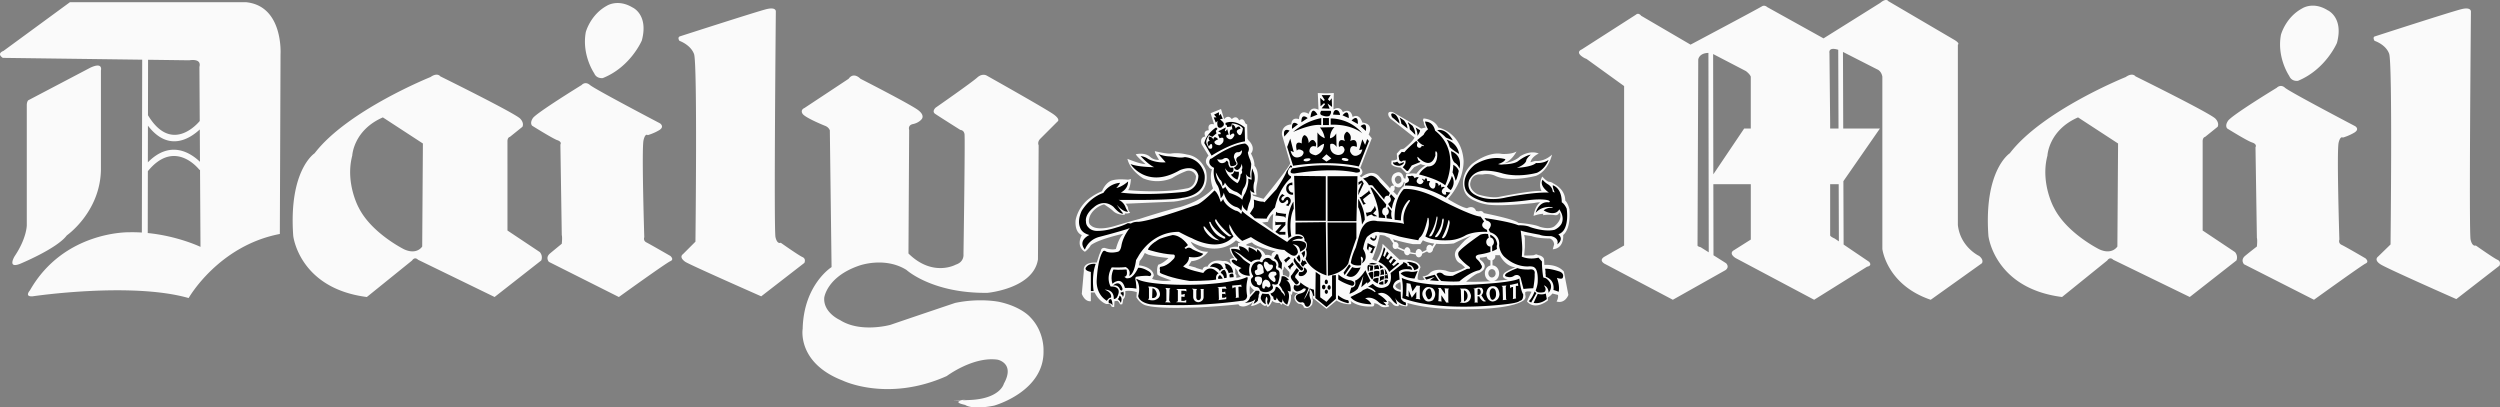 <?xml version="1.0" encoding="UTF-8" standalone="no"?>
<svg
   xmlns:dc="http://purl.org/dc/elements/1.1/"
   xmlns:cc="http://creativecommons.org/ns#"
   xmlns:rdf="http://www.w3.org/1999/02/22-rdf-syntax-ns#"
   xmlns:svg="http://www.w3.org/2000/svg"
   xmlns="http://www.w3.org/2000/svg"
   xmlns:sodipodi="http://sodipodi.sourceforge.net/DTD/sodipodi-0.dtd"
   xmlns:inkscape="http://www.inkscape.org/namespaces/inkscape"
   width="2279.392"
   height="371.521"
   viewBox="0 0 175.747 28.645"
   version="1.1"
   id="svg34"
   sodipodi:docname="daily-mail.svg"
   inkscape:version="0.92.4 (5da689c313, 2019-01-14)">
  <rect x="0" y="0" width="175.747" height="28.645" fill="#808080" stroke="none"/>
  <defs
     id="defs38" />
  <sodipodi:namedview
     pagecolor="#ffffff"
     bordercolor="#666666"
     borderopacity="1"
     objecttolerance="10"
     gridtolerance="10"
     guidetolerance="10"
     inkscape:pageopacity="0"
     inkscape:pageshadow="2"
     inkscape:window-width="3440"
     inkscape:window-height="1346"
     id="namedview36"
     showgrid="false"
     inkscape:zoom="0.7552"
     inkscape:cx="1318.7533"
     inkscape:cy="53.59576"
     inkscape:window-x="-11"
     inkscape:window-y="-11"
     inkscape:window-maximized="1"
     inkscape:current-layer="svg34"
     inkscape:pagecheckerboard="true" />
  <path
     style="clip-rule:evenodd;fill-rule:evenodd;fill:#ffffff;fill-opacity:0.957"
     inkscape:connector-curvature="0"
     id="path4"
     d="m 89.092,15.912 0.391,0.293 c -0.049,-0.439 0.025,-1.174 0.025,-1.174 -0.295,0.195 -0.367,0.562 -0.367,0.562 l -0.416,0.049 z m 16.027,3.179 c -0.049,-0.098 -0.123,-0.17 -0.246,-0.17 -0.121,0 -0.244,0.121 -0.244,0.293 0,0.172 0.123,0.293 0.244,0.293 0.146,0 0.27,-0.121 0.27,-0.293 -0.001,-0.048 -0.024,-0.074 -0.024,-0.123 z m -0.01,-1.148 c 0.006,0.021 0.01,0.047 0.01,0.072 a 0.301,0.301 0 0 1 -0.197,0.277 v 0.361 a 0.491,0.491 0 0 1 0.344,0.193 0.611,0.611 0 0 1 0.121,0.367 c 0,0.264 -0.15,0.477 -0.369,0.543 0.604,-0.047 0.982,-0.102 0.982,-0.102 -0.588,-0.123 -0.246,-0.465 -0.246,-0.465 0.27,-0.221 0.783,-0.393 0.783,-0.393 -0.611,-0.074 -0.953,-0.562 -1.102,-0.855 h -0.326 z m -0.308,1.828 c -0.234,-0.039 -0.416,-0.268 -0.416,-0.557 0,-0.277 0.168,-0.5 0.391,-0.551 v -0.359 a 0.321,0.321 0 0 1 -0.268,-0.266 l -0.002,0.002 c -0.244,0.072 -0.465,0.072 -0.465,0.072 -0.049,0.123 0.049,0.172 0.049,0.172 0.514,0.367 0.172,0.709 0.172,0.709 -0.244,0.221 -0.367,0.221 -0.367,0.221 -0.244,0.074 -0.832,0.588 -0.832,0.588 0.654,0.02 1.253,0 1.738,-0.031 z m -6.705,-2.269 a 0.212,0.212 0 0 0 0.123,-0.039 l 0.488,0.211 c 0,0.146 0.098,0.27 0.221,0.27 0.076,0 0.143,-0.049 0.182,-0.119 l 0.414,0.061 c 0.027,0.123 0.111,0.205 0.211,0.205 0.113,0 0.227,-0.104 0.242,-0.254 l 0.346,-0.164 c 0.041,0.061 0.102,0.1 0.172,0.1 0.121,0 0.244,-0.123 0.244,-0.27 l 0.221,-0.365 a 6.409,6.409 0 0 0 1.248,-0.025 c 0.66,-0.344 1.199,-0.539 1.199,-0.539 -0.197,0.146 -0.393,0.27 -0.516,0.416 a 3.721,3.721 0 0 0 -0.342,0.391 0.655,0.655 0 0 0 -0.27,0.564 0.944,0.944 0 0 0 0.146,0.391 c 0.123,0.146 0.295,0.221 0.295,0.221 l 0.27,0.244 c -0.221,0.172 -0.711,0.293 -0.711,0.293 -0.27,0.1 -0.635,-0.072 -0.635,-0.072 -0.857,-0.195 -1.15,0.195 -1.15,0.195 -0.172,0.195 -0.49,0.221 -0.49,0.221 l 0.146,0.221 c -0.318,0.098 -0.488,-0.025 -0.488,-0.025 -0.025,-0.416 0.195,-0.832 0.195,-0.832 -0.098,-0.66 -1.469,-0.539 -1.469,-0.539 l -0.341,-0.32 -0.074,-0.074 -0.783,-0.734 c 0,0.221 -0.098,0.539 -0.219,0.809 -0.098,0.219 -0.221,0.416 -0.221,0.416 l -0.293,-0.148 a 0.843,0.843 0 0 0 0.121,-0.268 c 0.244,-0.588 0.416,-1.42 0.416,-1.42 0.146,0 0.27,0.025 0.367,0.049 0.074,0.049 0.123,0.074 0.123,0.074 0.057,0.027 0.119,0.053 0.186,0.08 l 0.27,0.383 a 0.3,0.3 0 0 0 -0.039,0.148 c -10e-4,0.146 0.072,0.244 0.195,0.244 z m 2.732,-0.381 -0.143,0.203 a 0.233,0.233 0 0 0 -0.191,-0.115 c -0.123,0 -0.221,0.121 -0.221,0.293 0,0.023 0.002,0.047 0.008,0.068 l -0.312,0.146 c -0.033,-0.115 -0.133,-0.215 -0.234,-0.215 -0.121,0 -0.219,0.146 -0.219,0.293 l -0.373,-0.064 a 0.276,0.276 0 0 0 0.006,-0.057 c 0,-0.146 -0.1,-0.295 -0.221,-0.295 -0.092,0 -0.168,0.082 -0.201,0.184 l -0.432,-0.195 a 0.265,0.265 0 0 0 0.021,-0.109 c 0,-0.123 -0.098,-0.244 -0.221,-0.244 a 0.137,0.137 0 0 0 -0.057,0.01 l -0.115,-0.207 h -0.002 c 0.623,0.203 1.396,0.344 1.396,0.344 h 0.539 l 0.172,-0.27 c 0.222,0.124 0.509,0.195 0.8,0.23 z m -2.9,-4.178 c 0.02,0.025 0.039,0.048 0.059,0.069 l -0.031,0.055 a 0.109,0.109 0 0 0 -0.055,-0.018 c -0.098,0 -0.172,0.098 -0.172,0.196 l -0.023,-0.024 -0.197,-0.221 -0.072,-0.073 -0.441,-0.465 c -0.514,-0.685 -1.297,0 -1.297,0 l -0.121,-0.098 c 0.414,-0.245 0.049,-0.563 0.049,-0.563 l 0.807,-2.08 -0.221,-0.269 c 0.393,-0.808 -0.439,-0.832 -0.439,-0.832 -0.246,-0.734 -0.686,-0.391 -0.686,-0.391 -0.146,-0.71 -0.686,-0.343 -0.686,-0.343 -0.195,-0.489 -0.66,-0.196 -0.66,-0.196 l 0.023,-1.15 -0.537,0.024 -0.588,-0.024 0.049,1.174 c -0.586,-0.293 -0.686,0.294 -0.686,0.294 -0.684,-0.392 -0.684,0.367 -0.684,0.367 -0.564,-0.172 -0.539,0.367 -0.539,0.367 -0.758,0.073 -0.66,0.734 -0.66,0.734 l 0.586,2.006 c -0.146,0.367 -1.883,2.496 -1.883,2.496 l -0.735,-0.22 -0.049,-0.122 c 0.171,0.098 0.294,0.049 0.294,0.049 -0.073,-0.245 0.024,-0.734 0.024,-0.734 0.221,-0.954 -0.171,-1.297 -0.171,-1.297 0.024,-0.392 -0.245,-0.856 -0.245,-0.856 0.367,-0.465 -0.171,-0.93 -0.171,-0.93 l -0.074,-0.123 -0.024,-1.003 c -0.098,0 -0.147,-0.123 -0.147,-0.123 -0.147,-0.416 -0.416,-0.146 -0.416,-0.146 -0.196,-0.44 -0.514,-0.098 -0.514,-0.098 -0.27,-0.367 -0.539,0 -0.539,0 l -0.22,-0.71 -0.734,0.293 0.245,0.783 c -0.539,-0.123 -0.367,0.416 -0.367,0.416 -0.465,0.024 -0.245,0.44 -0.245,0.44 -0.44,0.049 -0.269,0.539 -0.269,0.539 l 0.489,0.807 c -0.392,0.44 -0.024,0.734 -0.024,0.734 0.123,0.221 0.27,0.221 0.27,0.221 -0.221,0.661 0.073,1.346 0.073,1.346 -0.318,0.367 -0.783,0.66 -1.199,0.88 -0.611,0.294 -1.15,0.441 -1.15,0.441 -0.955,0.221 -2.838,0.832 -2.838,0.832 -0.661,0.17 -1.713,0.488 -1.713,0.488 -1.321,0.393 -1.664,-0.023 -1.664,-0.023 -0.318,-0.197 -0.073,-0.711 -0.073,-0.711 0.318,-0.636 0.979,-0.783 0.979,-0.783 0.465,0.295 0.636,0.465 0.636,0.465 0.293,0.295 0.808,0.27 0.808,0.27 l 0.024,-0.098 c 0.22,0.025 0.367,-0.049 0.367,-0.049 -0.147,-0.146 -0.147,-0.318 -0.147,-0.318 0,-0.122 -0.171,-0.317 -0.171,-0.317 l 3.401,-0.147 c 0.123,-0.023 0.22,-0.023 0.318,-0.049 1.174,-0.22 1.444,-0.489 1.444,-0.489 0.807,-0.637 0.465,-1.689 0.465,-1.689 -0.441,-1.027 -1.297,-1.077 -1.297,-1.077 -0.661,-0.171 -1.15,-0.073 -1.15,-0.073 -0.367,0.025 -1.125,-0.171 -1.125,-0.171 -0.025,0.146 0.293,0.611 0.293,0.611 a 0.826,0.826 0 0 1 -0.611,-0.195 c -0.392,-0.367 -1.028,-0.196 -1.028,-0.196 0.098,0.196 0.686,0.686 0.686,0.686 -0.343,0.024 -1.272,-0.367 -1.272,-0.367 0.171,0.808 1.101,1.37 1.101,1.37 1.101,0.465 2.055,-0.024 2.055,-0.024 0.465,-0.293 0.93,-0.465 0.93,-0.465 a 0.532,0.532 0 0 1 0.734,0.343 c -0.049,0.832 -0.661,0.856 -0.661,0.856 -1.762,0.367 -4.111,0.122 -4.111,0.122 0.171,-0.22 0.196,-0.783 0.196,-0.783 l -0.196,0.049 c -1.027,-0.098 -1.297,0.123 -1.297,0.123 -0.367,0.22 -0.538,0.685 -0.538,0.685 -0.465,0.196 -0.832,0.44 -1.102,0.685 -0.685,0.662 -0.758,1.395 -0.758,1.395 -0.049,0.881 0.44,1.004 0.44,1.004 -0.44,0.855 0.22,1.174 0.22,1.174 0.294,-0.219 0.416,-0.465 0.416,-0.465 0.587,-0.439 2.3,-0.807 2.3,-0.807 -0.343,0.27 -0.539,1.076 -0.539,1.076 -0.293,0.098 -0.783,-0.074 -0.783,-0.074 -0.269,-0.023 -0.269,0.197 -0.269,0.197 l -0.123,0.293 -0.171,0.539 c -1.052,-0.049 -0.905,0.562 -0.905,0.562 l -0.147,1.639 c 0.245,0.611 0.636,0.514 0.636,0.514 v -0.611 h 0.269 c 0.318,0.66 0.808,0.807 0.808,0.807 h 0.147 c 0.171,-0.049 0.245,0.197 0.245,0.197 l 0.171,0.023 0.024,-0.416 0.195,-0.023 c 0.123,0.049 0.196,0.244 0.196,0.244 h 0.146 c 0.049,-0.098 0.074,-0.367 0.074,-0.367 0.196,-0.123 0.146,-0.562 0.146,-0.562 0.392,-0.074 0.808,0.074 0.808,0.074 l -0.024,0.365 c 0.293,0.49 0.661,0.564 0.661,0.564 0.245,0.072 0.611,0.121 1.052,0.146 0.759,0.049 1.713,0.023 2.594,0 a 53.805,53.805 0 0 0 2.863,-0.221 c 0.098,0.146 0.146,0.123 0.146,0.123 0.416,0.146 0.881,-0.295 0.881,-0.295 l -0.146,0.295 c 0.318,-0.025 0.661,-0.246 0.661,-0.246 a 0.675,0.675 0 0 0 0.342,0.246 l 0.074,-0.074 0.098,0.146 c 0.195,-0.098 0.318,-0.439 0.318,-0.439 0.221,0.195 0.539,0.146 0.539,0.146 l 0.098,0.146 0.072,-0.123 c 0.146,0.1 0.416,0.221 0.416,0.221 0.295,-0.367 0.172,-0.904 0.172,-0.904 l 0.074,0.121 0.072,-0.293 c 0.146,0.146 0.393,0.146 0.393,0.146 -0.465,0.195 -0.197,0.539 -0.197,0.539 a 0.546,0.546 0 0 0 0.246,0.219 0.31,0.31 0 0 1 0.342,0.246 c 0.367,0.172 0.588,-0.221 0.588,-0.221 l 0.049,-0.293 c -0.074,-0.172 -0.074,-0.441 -0.074,-0.441 l 0.074,0.318 0.121,0.074 0.832,0.66 0.711,-0.588 c 0.391,0.27 0.93,0.27 0.93,0.27 0.195,0 0.049,-0.244 0.049,-0.244 0.637,0.514 1.59,0.391 1.59,0.391 0.146,-0.121 0.049,-0.195 0.049,-0.195 0.172,-0.074 0.465,0.172 0.465,0.172 0.244,0.17 0.611,0.023 0.611,0.023 -0.023,-0.121 -0.146,-0.146 -0.146,-0.146 0.172,0 0.074,-0.244 0.074,-0.244 0.17,0.023 0.318,0.219 0.318,0.219 0.146,0.197 0.416,0.148 0.416,0.148 l 0.023,-0.123 c 0.172,0.123 0.562,0.146 0.562,0.146 0.1,-0.098 0.025,-0.244 0.025,-0.244 1.762,0.539 4.379,0.439 4.379,0.439 3.402,-0.023 3.867,-0.684 3.867,-0.684 0.123,-0.148 0.049,-0.318 0.049,-0.318 v -0.195 c 0.172,-0.1 0.441,-0.025 0.441,-0.025 l -0.246,0.514 -0.072,0.172 c 0.586,0.66 1.467,-0.074 1.467,-0.074 v -0.221 c 0.172,-0.072 0.318,-0.268 0.318,-0.268 l 0.393,0.098 c 0.049,0.221 -0.098,0.465 -0.098,0.465 0.611,0.17 0.83,-0.465 0.83,-0.465 l -0.316,-1.641 c -0.49,-0.562 -1.371,-0.465 -1.371,-0.465 l -0.025,-0.416 c -0.049,-0.146 -0.219,-0.244 -0.367,-0.268 l -0.189,-0.068 -0.178,0.068 c -0.27,0.023 -0.662,0.023 -0.662,0.023 v -0.023 l 0.049,-0.564 v -0.635 l -0.049,-0.221 0.516,0.074 c 0.391,0.17 1.297,0.17 1.297,0.17 0.293,0.123 0.293,0.416 0.293,0.416 l -0.098,0.344 c 0.832,-0.074 0.734,-1.004 0.734,-1.004 0.586,-0.49 0.439,-1.811 0.439,-1.811 -0.074,-0.318 -0.195,-0.514 -0.27,-0.588 l -0.023,-0.023 c 0,-0.833 -0.832,-1.2 -0.832,-1.2 -0.146,-0.123 -0.318,-0.123 -0.318,-0.123 -0.195,-0.048 -0.465,-0.367 -0.465,-0.367 -0.318,0.587 -0.049,1.027 -0.049,1.027 -0.49,-0.098 -2.938,0.392 -2.938,0.392 -0.586,0.147 -1.564,-0.171 -1.564,-0.171 -0.613,-0.343 -0.514,-0.783 -0.514,-0.783 0.121,-0.71 0.709,-0.612 0.709,-0.612 h 0.172 c 0.514,-0.098 0.881,0.098 0.881,0.098 1.027,0.489 2.861,0 2.861,0 0.881,-0.343 1.127,-1.493 1.127,-1.493 -0.588,0.539 -1.15,0.441 -1.15,0.441 a 3.044,3.044 0 0 0 -0.367,0.098 c 0.098,-0.416 0.586,-0.612 0.586,-0.612 -0.635,-0.269 -1.32,0.196 -1.32,0.196 -0.342,0.367 -1.102,0.489 -1.102,0.489 0.562,-0.22 0.857,-0.832 0.857,-0.832 -0.367,0.22 -1.027,0.171 -1.027,0.171 -1.004,-0.196 -2.105,0.709 -2.105,0.709 -1.004,0.93 -0.514,1.958 -0.514,1.958 0.123,0.293 0.416,0.514 0.734,0.636 0.465,0.221 0.953,0.27 0.953,0.27 1.053,0.122 3.207,-0.123 3.207,-0.123 0.195,-0.049 0.416,-0.049 0.416,-0.049 -0.393,0.294 -0.465,0.955 -0.465,0.955 0.391,-0.146 0.684,-0.146 0.684,-0.146 l -0.023,0.098 c 0.465,-0.074 0.855,0 0.855,0 0.246,0.023 0.295,-0.195 0.295,-0.195 0.293,0.439 -0.295,0.93 -0.295,0.93 -0.342,0.342 -1.1,0.072 -1.1,0.072 -0.416,-0.195 -1.494,-0.27 -1.494,-0.27 -0.195,-0.244 -2.422,-0.684 -2.422,-0.684 -0.123,-0.221 -0.342,-0.123 -0.342,-0.123 l -0.197,-0.025 c -0.195,-0.465 -0.635,-0.195 -0.635,-0.195 -0.318,-0.049 -0.832,-0.342 -1.127,-0.514 -0.146,-0.073 -0.219,-0.146 -0.219,-0.146 1.174,-1.297 1.1,-2.691 1.1,-2.691 -0.146,-2.007 -1.785,-2.325 -1.785,-2.325 -0.244,-0.587 -1.027,-0.636 -1.027,-0.636 l -0.049,0.123 0.072,0.171 c -0.023,0.123 0.123,0.343 0.123,0.343 l -0.318,0.073 -1.982,-1.15 c -0.488,-0.122 -0.293,0.293 -0.293,0.293 l 0.098,0.147 1.713,1.346 c -0.172,0.342 -0.758,0.783 -0.758,0.783 l -0.221,0.049 -0.27,0.293 0.025,0.392 c -0.123,0.098 -0.393,0.098 -0.393,0.098 l -0.023,0.245 c 0.17,0.245 0.66,0.245 0.66,0.245 l 0.391,0.391 c 0.123,0.074 0.221,-0.024 0.221,-0.024 l 0.342,-0.391 0.465,-0.22 c 0.123,0.073 0.344,0.098 0.344,0.098 -0.318,0.123 -0.66,0.587 -0.66,0.587 -0.27,-0.074 -0.711,0.024 -0.711,0.024 l -0.049,0.269 -0.014,0.065 -0.107,-0.065 c -0.172,-0.709 -0.711,-0.269 -0.711,-0.269 a 0.555,0.555 0 0 0 -0.044,0.701 z m 0.011,0.512 c 0.059,-0.027 0.107,-0.111 0.107,-0.211 a 0.196,0.196 0 0 0 -0.018,-0.082 l 0.033,-0.082 a 0.426,0.426 0 0 0 0.271,0.095 c 0.252,-0.008 0.35,-0.372 0.35,-0.372 h 0.061 l -0.061,0.293 c -0.246,0.147 -0.465,0.636 -0.465,0.636 z m 0.153,-0.699 c -0.131,-0.272 0.15,-0.393 0.15,-0.393 0.342,-0.049 0.27,0.391 0.27,0.391 -0.092,0.115 -0.166,0.158 -0.227,0.163 -0.133,0.011 -0.191,-0.159 -0.193,-0.161 z m -13.357,5.162 c -0.196,0.172 -0.539,0.416 -0.979,0.441 l -0.196,0.316 0.465,0.123 0.098,0.049 0.416,0.123 c 0,0 0.024,-0.27 0.343,-0.221 0,0 0.22,-0.588 1.101,-0.391 0,0 0.147,-0.049 0.342,0.049 0.074,0.049 0.147,0.098 0.22,0.17 l -0.098,-0.318 c 0,0 0.098,-0.146 0.342,-0.098 0,0 -0.098,-0.098 -0.171,-0.244 a 0.907,0.907 0 0 1 -0.171,-0.49 c 0,0 0.293,-0.121 0.587,-0.072 v -0.27 h 0.171 l -0.318,-0.195 c 0,0 -0.808,0.904 -2.325,0.465 a 3.61,3.61 0 0 1 -0.856,-0.367 c 0,0 0.294,0.734 1.224,0.709 10e-4,0 -0.072,0.098 -0.195,0.221 z m -3.939,0 c 0.489,0.146 1.346,0.221 1.346,0.221 -0.074,0.072 -0.147,0.146 -0.22,0.195 -0.269,0.221 -0.489,0.27 -0.489,0.27 -0.147,0.244 -0.073,0.686 -0.073,0.686 0.073,0.098 0.293,0.17 0.489,0.244 0.245,0.098 0.489,0.172 0.489,0.172 a 2.27,2.27 0 0 1 -0.905,0 c -0.27,-0.025 -0.44,-0.1 -0.44,-0.1 l 0.122,-0.244 c -0.098,-0.637 -1.052,-0.709 -1.052,-0.709 l 0.049,-0.293 c 0.122,-0.148 0.245,-0.318 0.294,-0.441 a 0.647,0.647 0 0 0 0.073,-0.146 c 0.049,0.049 0.171,0.098 0.294,0.146 h 0.023 z m 17.423,2.031 c -0.074,0.049 -0.123,0.098 -0.123,0.195 0,0 0.049,0.146 0.367,0.244 0,0 0.049,-0.268 -0.025,-0.562 -0.001,0 -0.122,0.049 -0.219,0.123 z m -11.159,-0.442 0.171,-0.049 c 0,0 -0.171,-0.146 -0.195,-0.244 0,0 0,-0.195 -0.22,-0.367 l 0.024,0.172 v 0.244 l 0.073,0.074 v 0.195 z m 0.783,0.858 0.025,0.367 0.318,-0.344 a 0.135,0.135 0 0 1 -0.123,-0.072 c -0.122,-0.098 -0.195,-0.244 -0.195,-0.244 z m 1.106,-2.438 c 0.186,-0.021 0.342,-0.008 0.43,0.098 -0.002,-0.156 0.066,-0.312 0.299,-0.352 0,0 -0.514,-0.098 -0.979,-0.27 -0.293,-0.098 -0.587,-0.221 -0.685,-0.367 l -0.22,0.074 -0.172,0.072 v 0.074 c 0,0 0.465,0.072 0.71,0.27 v -0.1 c 0,10e-4 0.445,0.085 0.617,0.501 z m 1.291,0.969 c 0,-0.049 0.025,-0.098 0.025,-0.172 l 0.367,0.393 c 0,0 0.072,0.244 -0.074,0.391 0,0 -0.072,-0.072 -0.17,-0.121 a 0.457,0.457 0 0 0 -0.197,-0.049 l -0.023,-0.318 c 0,-10e-4 0.049,-0.05 0.072,-0.124 z m -29.753,-13.36 c 0,0 3.646,1.86 4.086,2.227 0.465,0.367 0.22,0.612 0.22,0.612 0,0 -0.171,0.244 -0.587,0.342 -0.417,0.073 -0.293,0.416 -0.293,0.416 l -0.049,8.687 c 1.713,1.688 3.328,0.783 3.328,0.783 0.612,-0.195 0.539,-0.734 0.539,-0.734 0,0 0.123,-8.172 0.073,-8.442 -0.049,-0.293 -0.293,-0.293 -0.293,-0.293 0,0 -1.517,-0.955 -1.762,-1.125 -0.27,-0.171 0.024,-0.44 0.024,-0.44 0,0 2.569,-1.786 2.937,-2.129 0.367,-0.318 0.661,-0.123 0.661,-0.123 0,0 4.233,2.374 4.722,2.741 0.489,0.367 0.245,0.489 0.245,0.489 l -1.199,1.199 c -0.245,0.245 -0.123,0.465 -0.123,0.465 l -0.049,8.026 c -0.318,2.055 -3.548,2.35 -3.548,2.35 -3.891,0.049 -5.701,-1.615 -5.701,-1.615 -1.542,-0.955 -3.328,-0.295 -3.328,-0.295 -2.275,0.783 -2.447,2.252 -2.447,2.252 -0.074,1.053 1.101,1.566 1.101,1.566 1.444,0.93 3.548,0.342 3.548,0.342 1.786,-0.611 4.551,-1.541 4.551,-1.541 1.737,-0.367 3.107,-0.074 3.107,-0.074 1.566,0.344 2.178,1.078 2.178,1.078 1.003,1.027 0.93,2.348 0.93,2.348 0.073,2.889 -3.475,3.867 -3.475,3.867 -1.59,0.318 -2.03,-0.049 -2.03,-0.049 -1.126,-0.246 0.073,-0.367 0.073,-0.367 0,0 -2.056,0.121 0.171,0.023 2.227,-0.072 2.472,-1.148 2.472,-1.148 0.808,-1.445 -0.44,-1.689 -0.44,-1.689 -1.713,-0.244 -3.572,1.15 -3.572,1.15 -4.16,1.859 -7.316,0.318 -7.316,0.318 -3.23,-1.248 -2.814,-3.646 -2.814,-3.646 0.073,-3.107 2.031,-4.33 2.031,-4.33 l -0.122,-9.617 c -0.098,-0.245 -0.343,-0.318 -0.343,-0.318 0,0 -1.346,-0.539 -1.566,-0.832 -0.196,-0.294 0.122,-0.416 0.122,-0.416 l 3.108,-2.056 c 0.365,-0.515 0.83,-0.002 0.83,-0.002 z m -60.292,-1.468 c -0.465,-0.318 0.049,-0.489 0.049,-0.489 L 4.918,0.153 H 17.274 c 2.667,0.244 2.447,3.67 2.447,3.67 l -0.049,12.625 c -4.331,0.832 -6.411,4.504 -6.411,4.504 -4.038,-1.15 -10.962,-0.123 -10.962,-0.123 -0.612,0.049 -0.196,-0.416 -0.196,-0.416 2.398,-4.209 6.998,-4.086 6.998,-4.086 0.297,-0.006 0.588,0.002 0.871,0.02 l 0.024,-12.151 z m 6.166,0.685 c 0.905,-0.416 0.734,0.196 0.734,0.196 v 7.022 c -0.073,2.961 -2.398,4.577 -2.398,4.577 -0.685,0.93 -3.303,2.006 -3.303,2.006 -0.905,0.342 -0.367,-0.539 -0.367,-0.539 0.856,-1.271 0.856,-2.178 0.856,-2.178 V 7.396 c 0,-0.245 0.098,-0.343 0.098,-0.343 z M 10.386,16.382 c 2.139,0.215 3.708,0.973 3.708,0.973 l -0.032,-5.429 -0.033,0.025 c -0.005,-0.006 -1.717,-2.266 -3.635,0.083 z m 3.672,-5.006 -0.013,-2.277 c -0.655,0.613 -2.182,1.644 -3.646,-0.265 l -0.005,2.578 c 1.612,-1.636 3.062,-0.617 3.664,-0.036 z m -0.017,-2.871 -0.022,-3.801 c 0.171,-0.636 -0.709,-0.465 -0.709,-0.465 l -2.901,-0.038 -0.007,3.899 c 1.641,2.72 3.471,0.61 3.639,0.405 z m 33.77,-5.954 c 0,0 5.383,-1.737 6.068,-1.908 0.709,-0.171 0.661,0.171 0.661,0.171 0,0 -0.146,15.317 -0.024,15.856 0.122,0.539 0.367,0.393 0.367,0.393 0,0 1.248,0.881 1.517,1.002 0.294,0.123 0.147,0.416 0.147,0.416 l -3.034,2.35 c 0,0 -4.943,-2.178 -5.334,-2.422 -0.489,-0.344 -0.171,-0.539 -0.171,-0.539 l 0.881,-0.881 c 0,0 0.146,-12.528 -0.098,-13.189 -0.245,-0.661 -1.028,-0.93 -1.028,-0.93 -0.172,-0.27 0.048,-0.319 0.048,-0.319 z m -6.043,2.594 c 0.171,0.416 0.611,0.343 0.611,0.343 1.958,-0.783 2.741,-2.643 2.741,-2.643 0.489,-1.835 -0.661,-2.324 -0.661,-2.324 -1.028,-0.612 -1.786,-0.123 -1.786,-0.123 -1.175,0.636 -1.493,1.86 -1.493,1.86 -0.293,1.615 0.588,2.887 0.588,2.887 z m -0.881,0.832 c 0,0 -3.181,1.958 -3.426,2.325 -0.245,0.367 -0.048,0.539 -0.048,0.539 0,0 1.37,0.856 1.737,1.003 0.391,0.122 0.244,0.318 0.244,0.318 l 0.098,6.362 c 0.049,0.172 0,0.611 0,0.611 0,0 -0.539,0.441 -0.832,0.686 -0.342,0.293 -0.074,0.588 -0.074,0.588 l 4.919,2.471 c 0,0 3.327,-2.398 3.621,-2.52 0.293,-0.123 0,-0.367 0,-0.367 0,0 -1.444,-0.832 -1.688,-0.955 -0.244,-0.123 -0.146,-0.367 -0.146,-0.367 0,0 -0.196,-6.29 -0.049,-6.828 0.122,-0.514 0.293,-0.343 0.293,-0.343 0,0 0.44,-0.122 0.832,-0.367 0.367,-0.245 0.025,-0.465 0.025,-0.465 0,0 -4.576,-2.397 -4.918,-2.691 -0.344,-0.294 -0.588,0 -0.588,0 z m -20.273,10.595 c -0.012,-0.049 0.379,3.695 5.175,4.307 l 3.181,-2.568 c 0,0 0.171,-0.295 0.416,-0.051 l 5.383,2.619 3.279,-2.568 c 0,0 0.147,-0.295 -0.098,-0.588 l -2.276,-1.518 V 9.965 c 0,0 -0.024,-0.293 0.171,-0.342 l 0.881,-0.709 c 0,0 0.147,-0.245 -0.146,-0.563 -0.27,-0.342 -5.628,-2.985 -5.628,-2.985 0,0 -0.196,-0.293 -0.686,0.049 0,0 -5.848,2.349 -8.148,5.358 0.001,0 -1.834,1.174 -1.504,5.799 z m 4.588,-2.006 c 0.147,0.268 -0.979,-1.591 -0.44,-3.622 0,0 0.074,-1.786 2.153,-2.691 l 2.814,1.835 -0.049,7.242 c 0,0 -0.367,0.613 -1.272,0.197 0,0 -2.325,-1.15 -3.206,-2.961 z M 160.051,6.172 c 0,0 -3.18,1.933 -3.426,2.325 -0.244,0.367 -0.049,0.538 -0.049,0.538 0,0 1.371,0.856 1.738,0.979 0.391,0.123 0.244,0.342 0.244,0.342 l 0.098,6.362 c 0.049,0.172 0,0.611 0,0.611 0,0 -0.539,0.416 -0.832,0.662 -0.342,0.293 -0.072,0.586 -0.072,0.586 l 4.918,2.496 c 0,0 3.328,-2.398 3.621,-2.545 0.293,-0.121 0,-0.367 0,-0.367 0,0 -1.42,-0.832 -1.688,-0.953 -0.246,-0.123 -0.148,-0.367 -0.148,-0.367 0,0 -0.195,-6.289 -0.049,-6.827 0.123,-0.489 0.295,-0.342 0.295,-0.342 0,0 0.439,-0.123 0.832,-0.367 0.367,-0.245 0.023,-0.44 0.023,-0.44 0,0 -4.576,-2.398 -4.918,-2.692 -0.318,-0.294 -0.587,-0.001 -0.587,-0.001 z m -48.645,-2.08 c -0.758,-0.416 -0.219,-0.612 -0.219,-0.612 l 3.816,-2.447 c 0.195,-0.171 0.367,0.074 0.367,0.074 l 3.475,2.031 c 0,0 4.697,-2.496 5.016,-2.691 0.195,-0.123 0.367,0.049 0.367,0.049 l 3.965,2.202 3.988,-2.496 c 0.439,-0.367 0.562,-0.123 0.562,-0.123 l 4.674,2.741 c 0.391,0.245 0.219,0.318 0.219,0.318 V 15.814 c 0.172,1.564 1.494,2.178 1.494,2.178 0.367,0.293 0.195,0.514 0.195,0.514 l -3.598,2.568 c -3.107,-1.053 -3.4,-3.572 -3.4,-3.572 V 5.389 c -0.074,-0.416 -0.367,-0.514 -0.367,-0.514 l -2.402,-1.224 0.018,5.383 h 2.58 l -2.568,3.702 0.016,4.456 1.795,1.215 c 0.244,0.293 -0.146,0.342 -0.146,0.342 l -3.721,2.324 -5.529,-2.936 c -0.514,-0.344 -0.123,-0.539 -0.123,-0.539 l 1.199,-0.758 v -3.891 h -2.633 l 0.01,4.995 0.887,0.561 c 0.27,0.293 -0.049,0.488 -0.049,0.488 l -3.695,2.08 -4.82,-2.545 c -0.416,-0.27 0.023,-0.488 0.023,-0.488 l 1.371,-0.783 V 6.05 l -2.643,-1.908 z m 17.82,-0.592 c -0.73,-0.227 -0.617,0.226 -0.617,0.226 l 0.049,4.918 v 0.392 h 0.588 z m 0.032,9.45 h -0.6 v 3.598 c 0.023,0.098 0.318,0.219 0.318,0.219 l 0.295,0.201 z m -8.813,-0.696 2.168,-3.219 h 0.465 v -3.646 c -0.072,-0.195 -0.342,-0.391 -0.342,-0.391 l -2.305,-1.199 z m -0.345,-8.534 c -0.676,0.015 -0.715,0.471 -0.715,0.471 l -0.051,13.067 c 0,0.072 0.221,0.121 0.221,0.121 l 0.568,0.359 z m 19.683,12.852 c -0.012,-0.049 0.379,3.695 5.176,4.307 l 3.18,-2.568 c 0,0 0.172,-0.295 0.416,-0.051 l 5.383,2.619 3.279,-2.568 c 0,0 0.146,-0.295 -0.098,-0.588 l -2.275,-1.518 V 9.965 c 0,0 -0.023,-0.293 0.172,-0.342 l 0.881,-0.709 c 0,0 0.146,-0.245 -0.146,-0.563 -0.27,-0.342 -5.629,-2.985 -5.629,-2.985 0,0 -0.195,-0.293 -0.686,0.049 0,0 -5.848,2.349 -8.148,5.358 -0.001,0 -1.835,1.174 -1.505,5.799 z m 4.588,-2.006 c 0.146,0.268 -0.979,-1.591 -0.439,-3.622 0,0 0.072,-1.786 2.152,-2.691 l 2.814,1.835 -0.049,7.242 c 0,0 -0.367,0.613 -1.273,0.197 0,0 -2.324,-1.15 -3.205,-2.961 z m 22.605,-12.015 c 0,0 5.357,-1.737 6.068,-1.908 0.684,-0.171 0.66,0.171 0.66,0.171 0,0 -0.146,15.489 -0.025,16.028 0.123,0.537 0.367,0.416 0.367,0.416 0,0 1.248,0.881 1.518,1.002 0.293,0.123 0.146,0.416 0.146,0.416 l -3.033,2.35 c 0,0 -4.943,-2.178 -5.334,-2.447 -0.49,-0.318 -0.172,-0.537 -0.172,-0.537 l 0.881,-0.857 c 0,0 0.146,-12.748 -0.098,-13.409 -0.244,-0.661 -1.027,-0.905 -1.027,-0.905 -0.171,-0.296 0.049,-0.32 0.049,-0.32 z m -6.044,2.79 c 0.172,0.416 0.611,0.342 0.611,0.342 1.959,-0.808 2.742,-2.667 2.742,-2.667 0.488,-1.811 -0.662,-2.3 -0.662,-2.3 -1.027,-0.636 -1.785,-0.123 -1.785,-0.123 -1.176,0.636 -1.492,1.86 -1.492,1.86 -0.295,1.615 0.586,2.888 0.586,2.888 z" />
  <path
     style="clip-rule:evenodd;fill:#000000;fill-rule:evenodd;fill-opacity:1"
     inkscape:connector-curvature="0"
     id="path6"
     d="m 85.347,8.057 0.343,-0.171 v 0.245 l 0.122,-0.122 0.146,0.342 -0.195,0.025 0.123,0.122 c 0.269,0.196 0.098,0.367 0.098,0.367 l -0.123,0.098 c -0.392,0.146 -0.269,-0.465 -0.269,-0.465 l -0.123,0.122 -0.146,-0.367 h 0.196 z" />
  <path
     style="clip-rule:evenodd;fill:#000000;fill-rule:evenodd;fill-opacity:1"
     inkscape:connector-curvature="0"
     id="path8"
     d="m 84.98,9.598 c 0.294,0.024 0.318,0.245 0.318,0.245 0.024,-0.416 0.342,-0.049 0.342,-0.049 a 0.61,0.61 0 0 0 -0.269,0.171 c 0,0.245 0.367,0.245 0.367,0.245 0.318,-0.172 0.269,-0.367 0.269,-0.367 0.049,-0.27 -0.269,-0.123 -0.269,-0.123 l -0.123,-0.269 0.196,-0.024 v -0.098 l -0.171,-0.098 0.539,-0.269 -0.074,0.22 0.049,0.049 0.122,-0.147 0.098,0.392 c -0.245,-0.049 -0.147,0.171 -0.147,0.171 0.139,0.15 0.25,0.164 0.331,0.132 a 0.34,0.34 0 0 0 0.158,-0.157 c 0.147,-0.171 -0.024,-0.245 -0.024,-0.245 -0.195,0.073 -0.22,0.147 -0.22,0.147 -0.098,-0.514 0.171,-0.417 0.171,-0.417 -0.073,-0.244 0,-0.367 0,-0.367 0.196,0.098 0.22,0.293 0.22,0.293 0.293,-0.318 0.342,0.024 0.342,0.024 -0.391,0.074 -0.22,0.294 -0.22,0.294 0.092,0.145 0.164,0.168 0.221,0.132 0.124,-0.081 0.17,-0.453 0.17,-0.453 -0.22,-0.318 -0.783,-0.375 -0.783,-0.343 l -0.024,0.199 -0.294,0.049 -0.049,-0.147 -0.073,-0.024 v -0.123 c 0.709,-0.269 1.346,0.318 1.346,0.318 l 0.024,0.979 c -1.052,0.147 -2.349,1.003 -2.349,1.003 l -0.514,-0.881 c 0.172,-0.709 0.832,-1.101 0.832,-1.101 l 0.098,0.098 -0.123,0.147 0.049,0.171 -0.293,0.245 -0.245,-0.123 c -0.105,0.186 -0.207,0.367 -0.171,0.563 l 0.171,0.367 c 0.343,0.147 0.221,-0.269 0.221,-0.269 -0.098,-0.123 -0.221,0.146 -0.221,0.146 -0.22,-0.416 0.074,-0.392 0.074,-0.392 -0.121,-0.118 -0.072,-0.314 -0.072,-0.314 z m -7.952,8.956 c -0.318,0.832 -0.147,1.908 -0.147,1.908 h -0.196 v -1.346 c -0.563,-0.123 -0.318,-0.342 -0.318,-0.342 0.22,-0.294 0.661,-0.22 0.661,-0.22 z m 1.076,2.471 c 0.123,0.195 0.098,0.465 0.098,0.465 -0.049,-0.195 -0.245,-0.172 -0.245,-0.172 -0.097,-0.293 0.147,-0.293 0.147,-0.293 z m 0.465,0 c 0.123,-0.072 0.123,-0.244 0.123,-0.244 0.27,0.121 0.098,0.514 0.098,0.514 -0.049,-0.172 -0.221,-0.27 -0.221,-0.27 z m -0.318,-0.953 c 0.392,-0.074 0.49,0.293 0.49,0.293 0.171,0.172 0.171,-0.074 0.171,-0.074 -0.221,-0.686 -0.661,-0.219 -0.661,-0.219 z m 0.538,0.465 c 0.122,0.049 0.171,-0.049 0.171,-0.049 0.098,0.219 -0.025,0.391 -0.025,0.391 -0.024,-0.195 -0.146,-0.195 -0.146,-0.195 z" />
  <path
     style="clip-rule:evenodd;fill:#000000;fill-rule:evenodd;fill-opacity:1"
     inkscape:connector-curvature="0"
     id="path10"
     d="m 79.083,20.242 c -0.245,-0.904 -0.881,-0.293 -0.881,-0.293 -0.171,-0.562 0.074,-1.004 0.074,-1.004 0.367,0.049 0.856,0 0.856,0 0.122,0 0.073,0.074 0.073,0.074 0.098,0.439 -0.171,0.439 -0.171,0.439 0.196,0.172 0.245,0.098 0.245,0.098 0.392,0.049 0.734,-0.732 0.734,-0.732 0.367,-0.025 0.808,0.293 0.808,0.293 0.245,0.221 0,0.293 0,0.293 -0.343,-0.072 -0.955,0.049 -0.955,0.049 -0.073,0.049 -0.049,0.197 -0.049,0.197 0.049,0.146 0.074,0.635 0.074,0.635 -0.318,-0.073 -0.808,-0.049 -0.808,-0.049 z m 1.615,-2.692 c 0.098,-0.367 0.832,-0.758 0.832,-0.758 0.367,-0.146 0.905,-0.27 0.905,-0.27 0.637,0.025 1.077,0.709 1.077,0.709 l -0.245,0.195 0.098,0.074 c 0.221,-0.221 0.465,0.025 0.465,0.025 0.22,0.121 0.758,0.318 0.758,0.318 -0.245,0.365 -1.003,0.219 -1.003,0.219 0.024,0.393 -0.416,0.66 -0.416,0.66 0.294,0.246 1.419,0.467 1.419,0.467 0.416,-0.588 0.856,-0.172 0.856,-0.172 0.098,0.072 0.221,0.195 0.221,0.195 -0.245,0.123 -0.172,0.441 -0.172,0.441 -0.489,0.098 -1.859,0.098 -1.859,0.098 -1.346,-0.197 -2.031,-0.539 -2.031,-0.539 -0.122,-0.074 -0.048,-0.172 -0.048,-0.172 l -0.025,-0.146 c -0.024,-0.172 0.123,-0.146 0.123,-0.146 0.489,-0.074 0.905,-0.611 0.905,-0.611 0.123,-0.293 -0.147,-0.244 -0.147,-0.244 -0.832,-0.048 -1.713,-0.343 -1.713,-0.343 z" />
  <path
     style="clip-rule:evenodd;fill:#000000;fill-rule:evenodd;fill-opacity:1"
     inkscape:connector-curvature="0"
     id="path12"
     d="m 85.054,18.75 c 0.318,-0.439 0.758,-0.146 0.758,-0.146 0.098,0.072 0.196,0.293 0.196,0.293 -0.196,0 -0.245,0.172 -0.245,0.172 -0.171,-0.345 -0.709,-0.319 -0.709,-0.319 z m 0.587,0.855 c -0.049,-0.195 0.123,-0.268 0.123,-0.268 0.098,0.072 0.195,0.244 0.195,0.244 -0.098,0.024 -0.318,0.024 -0.318,0.024 z m 0.171,-0.414 c 0.22,0.098 0.245,0.365 0.245,0.365 l 0.171,-0.023 c 0.049,-0.367 -0.147,-0.562 -0.147,-0.562 -0.22,0.023 -0.269,0.22 -0.269,0.22 z m 0.245,-0.662 c 0.123,0.074 0.098,0.318 0.098,0.318 0.171,0.123 0.22,0.367 0.22,0.367 0.123,-0.074 0.318,-0.049 0.318,-0.049 -0.098,-0.685 -0.636,-0.636 -0.636,-0.636 z m 0.367,0.783 0.024,0.195 0.269,-0.023 c 0.024,-0.146 -0.049,-0.244 -0.049,-0.244 -0.146,-0.026 -0.244,0.072 -0.244,0.072 z m 1.713,-5.285 c 0.049,0.195 0,0.539 0,0.539 -0.074,0.146 -0.269,0.439 -0.269,0.439 l 0.342,0.344 0.833,0.023 c 0.098,-0.293 0.586,-0.783 0.586,-0.783 0.318,-1.468 1.125,-2.08 1.125,-2.08 v -0.122 c -0.195,-0.049 -0.219,-0.245 -0.219,-0.245 a 0.47,0.47 0 0 1 0.195,-0.391 c 0.098,0.098 0.098,-0.074 0.098,-0.074 -0.049,-0.049 -0.123,-0.049 -0.123,-0.049 l -0.049,0.098 -0.219,0.342 c -0.098,0.318 -0.711,1.248 -0.711,1.248 -0.195,0.196 -0.832,0.905 -0.832,0.905 l -0.098,-0.049 c -0.218,0.027 -0.659,-0.145 -0.659,-0.145 z m 1.42,4.135 0.17,-0.293 0.123,0.025 c 0.049,0.342 0.27,0.586 0.27,0.586 l -0.025,0.49 c -0.072,-0.172 -0.244,-0.172 -0.244,-0.172 0.122,-0.439 -0.294,-0.636 -0.294,-0.636 z m -1.103,2.275 h -0.171 l -0.416,0.465 c -0.025,0.27 -0.367,0.393 -0.367,0.393 0.661,-0.049 0.759,-0.293 0.759,-0.293 a 1.62,1.62 0 0 1 -0.147,0.365 c 0.415,-0.219 0.318,-0.316 0.318,-0.316 0.074,-0.246 0.049,-0.27 0.049,-0.27 0.025,-0.123 0.048,-0.146 0.048,-0.146 0.051,-0.198 -0.073,-0.198 -0.073,-0.198 z m 0.294,0.197 c 0.27,0.049 0.416,0.023 0.416,0.023 0.344,0.318 -0.023,0.783 -0.023,0.783 -0.098,-0.221 -0.049,-0.318 -0.049,-0.318 0.049,-0.121 -0.049,-0.27 -0.049,-0.27 -0.148,0.197 -0.051,0.539 -0.051,0.539 -0.293,-0.123 -0.365,-0.416 -0.365,-0.416 0,-0.194 0.121,-0.341 0.121,-0.341 z m 2.74,-2.839 0.221,-0.17 c 0.098,0.244 -0.072,0.488 -0.072,0.488 a 0.967,0.967 0 0 0 -0.149,-0.318 z m -0.342,0.318 c 0.074,-0.072 0.172,-0.219 0.172,-0.219 0.146,0.219 0.072,0.514 0.072,0.514 -0.121,-0.074 -0.072,-0.025 -0.072,-0.025 z" />
  <path
     style="clip-rule:evenodd;fill:#000000;fill-rule:evenodd;fill-opacity:1"
     inkscape:connector-curvature="0"
     id="path14"
     d="m 91.072,15.642 v 0.832 c 0.711,-0.074 0.637,0.465 0.637,0.465 0.293,0.098 0.098,0.611 0.098,0.611 0.123,0.295 -0.023,0.637 -0.023,0.637 0.367,0.855 1.467,1.174 1.467,1.174 l -0.049,-3.744 z m -0.146,-1.469 0.025,0.49 c -0.393,0.832 -0.172,1.957 -0.172,1.957 a 0.262,0.262 0 0 0 -0.195,0.146 c -0.27,-1.761 0.342,-2.593 0.342,-2.593 z m 1.566,4.944 -0.025,1.836 0.783,0.635 0.662,-0.586 v -1.664 l -0.27,0.023 v 1.42 l -0.392,0.439 -0.44,-0.318 v -1.564 z" />
  <path
     style="clip-rule:evenodd;fill:#000000;fill-rule:evenodd;fill-opacity:1"
     inkscape:connector-curvature="0"
     id="path16"
     d="m 93.226,19.972 c 0.072,0 0.123,-0.049 0.123,-0.146 0,-0.097 -0.051,-0.17 -0.123,-0.17 -0.049,0 -0.098,0.072 -0.098,0.17 0,0.098 0.05,0.146 0.098,0.146 z m 0.221,0.393 c 0.049,0 0.098,-0.074 0.098,-0.146 0,-0.098 -0.049,-0.172 -0.098,-0.172 -0.074,0 -0.123,0.074 -0.123,0.172 0,0.072 0.049,0.146 0.123,0.146 z m -0.197,0.293 c 0.049,0 0.1,-0.072 0.1,-0.146 0,-0.074 -0.051,-0.146 -0.1,-0.146 -0.072,0 -0.121,0.072 -0.121,0.146 0,0.074 0.049,0.146 0.121,0.146 z m -0.195,-0.319 c 0.074,0 0.123,-0.072 0.123,-0.17 0,-0.074 -0.049,-0.148 -0.123,-0.148 -0.072,0 -0.121,0.074 -0.121,0.148 0,0.098 0.048,0.17 0.121,0.17 z m -2.104,-1.98 c -0.025,-0.197 0.072,-0.221 0.072,-0.221 0.098,0.244 0.295,0.391 0.295,0.391 v -0.023 c 0.072,0.17 0.293,0.342 0.293,0.342 0.025,0.172 -0.146,0.172 -0.146,0.172 -0.319,-0.27 -0.514,-0.661 -0.514,-0.661 z m 0.488,0.146 c 0.123,-0.146 0.098,-0.27 0.098,-0.27 0.074,0.123 0.123,0.123 0.123,0.123 l 0.074,-0.049 0.146,0.219 c -0.172,0.025 -0.27,0.221 -0.27,0.221 -0.145,-0.074 -0.171,-0.244 -0.171,-0.244 z m -0.904,0.219 0.17,0.246 c 0,-0.098 0.049,-0.172 0.049,-0.172 l 0.197,-0.195 -0.098,-0.172 -0.197,0.221 c -0.049,0.023 -0.121,0.072 -0.121,0.072 z m -0.269,-0.439 0.146,0.195 c 0.025,-0.098 0.074,-0.121 0.074,-0.121 l 0.244,-0.221 -0.146,-0.098 z m -0.612,-2.717 v 0.27 l 0.072,-0.024 0.368,-0.025 -0.44,0.513 0.293,0.196 h 0.416 v -0.196 h -0.439 l 0.439,-0.488 v -0.221 l -0.074,0.024 h -0.563 z m 0.049,-0.611 -0.025,0.244 0.048,-0.049 0.563,0.074 0.074,0.098 0.049,-0.293 h -0.098 l -0.513,-0.074 -0.098,-0.073 z m 0.439,-1.321 0.172,0.122 -0.123,0.049 c -0.195,0.171 -0.072,0.269 -0.072,0.269 0.121,0.074 0.146,-0.073 0.146,-0.073 0.195,-0.269 0.342,-0.123 0.342,-0.123 0.246,0.171 0.074,0.441 0.074,0.441 l -0.074,0.098 -0.023,0.073 -0.195,-0.073 0.098,-0.073 c 0.098,-0.074 0.072,-0.195 0.072,-0.195 -0.049,-0.221 -0.17,0 -0.17,0 -0.295,0.293 -0.441,-0.025 -0.441,-0.025 -0.124,-0.222 0.194,-0.49 0.194,-0.49 z m 0.711,-0.808 v 0.196 c -0.295,-0.074 -0.27,0.22 -0.27,0.22 0.072,0.342 0.318,0.293 0.318,0.293 v 0.147 c -0.344,0.049 -0.465,-0.27 -0.465,-0.27 -0.122,-0.561 0.417,-0.586 0.417,-0.586 z m 0.219,2.691 h 2.129 v -3.131 l -2.226,-0.025 z m -0.17,-6.239 a 4.33,4.33 0 0 1 1.98,-0.979 v 0.489 c -0.732,-0.097 -1.98,0.49 -1.98,0.49 z m 2.643,-0.954 v 0.44 c 1.516,-0.049 2.227,0.612 2.227,0.612 -0.907,-1.102 -2.227,-1.052 -2.227,-1.052 z m -0.539,-0.025 v 0.49 h 0.416 v -0.49 z m -2.717,1.297 c -0.146,-0.685 0.367,-0.416 0.367,-0.416 z m 0.539,-0.538 c -0.049,-0.709 0.416,-0.318 0.416,-0.318 z m 0.66,-0.465 c -0.023,-0.709 0.441,-0.293 0.441,-0.293 z m 0.637,-0.342 c 0.098,-0.93 0.49,-0.196 0.49,-0.196 z m 0.758,-0.466 h 0.662 c 0.098,0.147 -0.098,0.367 -0.098,0.367 -0.221,0.074 -0.441,-0.024 -0.441,-0.024 -0.342,-0.073 -0.123,-0.343 -0.123,-0.343 z m 0.025,-1.101 h 0.637 l -0.195,0.294 0.121,0.123 0.146,-0.197 0.025,0.612 -0.318,-0.244 0.147,0.367 -0.563,-0.025 0.244,-0.294 -0.072,-0.073 -0.246,0.22 -0.024,-0.587 0.245,0.221 0.074,-0.074 z m 2.74,2.178 0.367,0.343 c 0.124,-0.759 -0.367,-0.343 -0.367,-0.343 z m -0.195,-0.147 -0.441,-0.245 c 0.513,-0.513 0.441,0.245 0.441,0.245 z m -1.076,-0.611 0.439,0.196 c 0,-0.759 -0.439,-0.196 -0.439,-0.196 z m -0.172,-0.025 c -0.049,-0.343 -0.244,-0.343 -0.244,-0.343 -0.221,-0.049 -0.246,0.318 -0.246,0.318 z m -3.254,3.744 c 2.348,-0.465 4.453,0 4.453,0 0.293,0.049 0.172,0.269 0.172,0.269 -0.221,0.073 -0.318,0.024 -0.318,0.024 -1.811,-0.367 -4.234,0.074 -4.234,0.074 -0.367,0.024 -0.293,-0.147 -0.293,-0.147 0.074,-0.269 0.22,-0.22 0.22,-0.22 z m 2.373,0.563 v 3.157 h 2.031 l 0.073,-3.157 z m 2.031,3.254 h -2.031 l 0.025,3.744 c 1.125,-0.195 1.443,-0.881 1.443,-0.881 0.049,-0.344 0.562,-1.762 0.562,-1.762 v -1.101 z m -1.273,3.647 v 0.367 c 0.441,0.293 0.979,0.439 0.979,0.439 0.221,-0.074 0.123,-0.27 0.123,-0.27 a 0.621,0.621 0 0 0 -0.244,-0.121 c -0.465,-0.048 -0.858,-0.415 -0.858,-0.415 z m 0.76,-0.711 0.121,0.123 -0.44,0.637 -0.074,-0.172 z m 0.218,0.197 -0.414,0.586 c 0.635,0.416 1.002,-0.562 1.002,-0.562 -0.367,0.097 -0.588,-0.024 -0.588,-0.024 z m 0.418,-4.797 v 0.588 c 0.219,0.391 0.268,1.223 0.268,1.223 l 0.197,-0.342 c -0.025,-0.858 -0.465,-1.469 -0.465,-1.469 z m -1.42,6.777 v 0.27 c 0.195,0.172 0.709,0.293 0.709,0.293 0.123,-0.049 0,-0.219 0,-0.219 -0.292,0 -0.709,-0.344 -0.709,-0.344 z" />
  <path
     style="clip-rule:evenodd;fill:#000000;fill-rule:evenodd;fill-opacity:1"
     inkscape:connector-curvature="0"
     id="path18"
     d="m 94.865,20.658 0.123,-0.439 c 0.416,-0.025 0.27,-0.49 0.27,-0.49 0.342,-0.098 0.732,-0.734 0.732,-0.734 l 0.1,0.246 0.146,0.293 c 0.072,0.146 0.121,0.221 0.098,0.221 l -0.221,0.195 v -0.123 l -0.416,0.367 0.146,-0.807 -0.391,0.904 c -0.22,0.246 -0.587,0.367 -0.587,0.367 z m 0.074,0.221 c 0.342,0.514 1.469,0.514 1.469,0.514 -0.123,-0.293 -0.441,-0.416 -0.441,-0.416 0.49,-0.195 0.93,0.244 0.93,0.244 0.27,0.246 0.562,0.246 0.562,0.246 a 1.415,1.415 0 0 0 -0.244,-0.27 c 0.146,0.072 0.293,0.023 0.293,0.023 -0.17,-0.293 -0.66,-0.562 -0.66,-0.562 0.514,-0.27 0.955,0.344 0.955,0.344 0.219,0.316 0.416,0.391 0.416,0.391 l -0.148,-0.49 c 0.148,0.441 0.734,0.564 0.734,0.564 0.074,-0.074 0,-0.221 0,-0.221 -0.17,0 -0.318,-0.244 -0.318,-0.244 l -0.023,-0.49 c -0.539,-0.074 -0.539,-0.367 -0.539,-0.367 0.074,-0.439 0.465,-0.488 0.465,-0.488 l -0.049,-0.564 c 0.318,-0.293 0.93,-0.121 0.93,-0.121 -0.049,-0.344 -0.318,-0.246 -0.318,-0.246 0,-0.268 -0.316,-0.293 -0.316,-0.293 v 0.074 l -0.883,0.686 c 0.123,0.684 -0.195,0.904 -0.195,0.904 -0.611,0.393 -1.051,-0.146 -1.051,-0.146 l -0.344,0.221 c 0.318,0.023 0.539,0.318 0.539,0.318 l -0.049,0.049 a 1.39,1.39 0 0 0 -0.539,-0.27 l -0.293,0.121 -0.146,0.123 z" />
  <path
     style="clip-rule:evenodd;fill:#000000;fill-rule:evenodd;fill-opacity:1"
     inkscape:connector-curvature="0"
     id="path20"
     d="m 96.896,18.408 c 0.27,-0.393 0.391,-1.029 0.391,-1.029 l 0.1,0.123 -0.146,0.465 0.098,0.098 0.17,-0.391 0.123,0.146 -0.195,0.318 0.146,0.121 0.195,-0.268 0.123,0.098 -0.27,0.27 0.121,0.17 0.221,-0.342 0.172,0.123 -0.293,0.293 0.121,0.098 0.295,-0.244 0.098,0.072 -0.711,0.588 c -0.245,-0.539 -0.759,-0.709 -0.759,-0.709 z m 2.52,0.586 c 0.613,-0.146 0.1,-0.465 0.1,-0.465 -0.539,-0.195 -0.613,-0.098 -0.613,-0.098 0.197,0.074 0.172,0.195 0.172,0.195 0.269,0.026 0.341,0.368 0.341,0.368 z m 0.025,0.588 0.221,-0.539 c -0.344,0.123 -0.562,0.049 -0.562,0.049 -0.367,-0.049 -0.516,0.049 -0.516,0.049 -0.219,0.123 -0.047,0.148 -0.047,0.148 0.268,0.267 0.904,0.293 0.904,0.293 z m 0.709,-0.075 0.123,0.149 0.588,-0.197 -0.344,0.246 0.637,0.049 -0.293,-0.442 z M 98.389,8.693 c -0.049,-0.44 -0.293,-0.636 -0.293,-0.636 -0.27,-0.171 -0.293,-0.024 -0.293,-0.024 0,0.22 0.17,0.293 0.17,0.293 z m 0.562,0.342 c -0.049,-0.269 -0.072,-0.293 -0.072,-0.293 -0.098,-0.171 -0.172,-0.269 -0.172,-0.269 l -0.318,-0.22 c 0.098,0.196 0.123,0.44 0.123,0.44 z m 0.025,-0.391 c 0.146,0.245 0.123,0.44 0.123,0.44 l 0.391,0.392 c 0,-0.392 -0.195,-0.636 -0.195,-0.636 l -0.318,-0.245 v 0.049 z m -0.757,2.716 c -0.172,0.098 -0.295,0.049 -0.295,0.049 0,0.245 0.441,0.245 0.441,0.245 0.172,0 0.318,-0.171 0.318,-0.171 v -0.098 c -0.146,0.098 -0.318,0.123 -0.318,0.123 z m 0.537,1.688 0.049,-0.171 c 0.465,-0.123 0.123,-0.465 0.123,-0.465 0.172,-0.073 0.221,-0.024 0.221,-0.024 0.219,-0.123 0.293,0.146 0.293,0.146 0.172,-0.146 0.293,-0.049 0.293,-0.049 -0.367,0.343 0.074,0.465 0.074,0.465 0.221,0 0.27,-0.22 0.27,-0.22 -0.098,-0.099 -0.123,-0.171 -0.123,-0.171 a 0.597,0.597 0 0 1 0.195,0.122 c -0.023,-0.147 0.123,-0.147 0.123,-0.147 0.072,0.123 0.049,0.22 0.049,0.22 0.074,-0.073 0.221,0 0.221,0 -0.221,0.245 0.072,0.465 0.072,0.465 0.344,0.195 0.295,-0.367 0.295,-0.367 0.244,0 0.219,0.22 0.219,0.22 l 0.148,-0.122 c 0.049,0.147 0.049,0.245 0.049,0.245 0.098,-0.123 0.244,-0.024 0.244,-0.024 -0.393,0.244 -0.123,0.465 -0.123,0.465 0.123,0.098 0.221,0.024 0.221,0.024 l -0.023,-0.171 0.316,0.049 -0.316,0.367 c -1.666,-0.955 -2.89,-0.857 -2.89,-0.857 z m 0.76,-4.086 0.316,0.196 c -0.023,0.196 -0.195,0.391 -0.195,0.391 0.048,-0.195 -0.121,-0.587 -0.121,-0.587 z m 1.515,0.196 c 0.662,-0.171 1.102,0.709 1.102,0.709 l -0.488,-0.195 c -0.198,-0.221 -0.614,-0.514 -0.614,-0.514 z m 0.662,0.66 c 0.146,0.196 0.219,0.514 0.219,0.514 0.172,0.196 0.662,0.49 0.662,0.49 -0.123,-0.808 -0.881,-1.004 -0.881,-1.004 z m 0.317,0.808 c 0.857,0.318 0.588,1.223 0.588,1.223 -0.123,-0.318 -0.342,-0.416 -0.342,-0.416 -0.246,-0.244 -0.246,-0.807 -0.246,-0.807 z m 0.148,0.954 c 0.023,0.196 -0.049,0.538 -0.049,0.538 0.121,0.196 0.219,0.587 0.219,0.587 0.098,-0.098 0.221,-0.685 0.221,-0.685 -0.074,-0.268 -0.391,-0.44 -0.391,-0.44 z m -0.098,0.783 c -0.051,0.269 -0.344,0.758 -0.344,0.758 l 0.123,0.147 0.146,0.098 c 0.417,-0.538 0.075,-1.003 0.075,-1.003 z m 5.04,7.953 -0.219,-0.832 c -0.172,-0.27 -0.441,-0.098 -0.441,-0.098 -0.221,0.17 -0.49,0.072 -0.49,0.072 -0.293,-0.049 -0.049,-0.244 -0.049,-0.244 0.393,-0.244 0.783,-0.367 0.783,-0.367 0.295,0.123 0.832,0.098 0.832,0.098 0.465,-0.072 0.367,0.318 0.367,0.318 0.025,0.367 -0.098,1.004 -0.098,1.004 -0.293,0 -0.685,0.049 -0.685,0.049 z m 0.783,0.172 0.123,0.121 -0.367,0.66 -0.172,-0.098 c 0.244,-0.195 0.416,-0.683 0.416,-0.683 z m 0.22,0.17 -0.293,0.637 c 0.537,0.098 0.93,-0.27 0.93,-0.27 l -0.074,-0.391 c -0.27,0.121 -0.563,0.024 -0.563,0.024 z m 1.102,-0.27 c 0.121,0.025 0.367,0.123 0.367,0.123 0.098,-0.439 -0.123,-0.979 -0.123,-0.979 0.416,0.146 0.416,-0.025 0.416,-0.025 0.123,-0.342 -0.293,-0.439 -0.293,-0.439 -0.711,-0.221 -0.955,-0.172 -0.955,-0.172 0.049,0.195 0.025,0.318 0.025,0.318 0.023,0.049 0.023,0.244 0.023,0.244 0.686,0.247 0.54,0.93 0.54,0.93 z m -13.703,-7.584 v 0.195 l 0.244,-0.171 -0.244,0.563 -0.024,0.343 0.391,-0.833 -0.123,-0.22 z m 0.074,1.052 h 0.098 l 0.513,-0.392 0.049,-0.098 0.121,0.27 h -0.072 l -0.465,0.367 0.072,0.196 0.124,0.122 -0.172,0.073 z m 0.44,1.077 0.074,0.293 0.121,-0.074 0.197,-0.072 0.17,0.121 h 0.244 l -0.293,-0.196 0.221,-0.244 -0.098,-0.293 -0.049,0.121 -0.22,0.295 -0.293,0.073 z m 0.392,1.737 c -0.123,0.025 -0.074,0.098 -0.074,0.098 0.244,0.318 0.391,0.049 0.391,0.049 0.074,-0.146 0.049,-0.244 0.049,-0.244 l -0.072,-0.023 c 0,0.293 -0.146,0.219 -0.146,0.219 -0.099,-0.002 -0.148,-0.099 -0.148,-0.099 z m -0.269,0.464 -0.049,0.319 0.097,0.172 0.049,-0.295 0.244,0.123 -0.123,0.244 -0.072,0.025 0.172,0.098 0.17,-0.393 0.074,-0.097 h -0.074 l -0.488,-0.244 z m -4.821,2.692 c -0.049,0.195 -0.221,0.172 -0.221,0.172 l -0.27,-0.318 c -0.172,-0.27 -0.023,-0.342 -0.023,-0.342 l 0.342,-0.49 a 0.45,0.45 0 0 1 0.172,0.195 l -0.246,0.318 c -0.072,0.172 0.049,0.221 0.049,0.221 z" />
  <path
     style="clip-rule:evenodd;fill:#000000;fill-rule:evenodd;fill-opacity:1"
     inkscape:connector-curvature="0"
     id="path22"
     d="m 91.66,18.798 c 0.098,0.416 -0.318,0.318 -0.318,0.318 -0.146,0.293 0.074,0.293 0.074,0.293 0.342,0.025 0.465,-0.318 0.465,-0.318 0,-0.218 -0.221,-0.293 -0.221,-0.293 z m 7.242,-6.777 -0.293,-0.269 c 0,0 0.244,-0.196 0.195,-0.44 0,0 0.172,-0.024 -0.17,-0.024 l -0.123,0.073 c 0,0 -0.123,-0.049 -0.146,-0.123 l -0.049,-0.293 0.221,-0.269 0.195,0.024 c 0.143,-0.195 0.514,-0.528 0.83,-0.798 l 0.1,0.113 c -0.123,0.269 0.023,0.342 0.023,0.342 0.195,0.123 0.27,-0.122 0.27,-0.122 0.195,0.098 0.123,-0.024 0.123,-0.024 -0.197,-0.044 -0.416,-0.304 -0.457,-0.357 0.252,-0.214 0.457,-0.377 0.457,-0.377 0.121,-0.269 0.318,-0.392 0.318,-0.392 -0.123,-0.146 -0.221,-0.538 -0.221,-0.538 0.611,0 0.709,0.636 0.709,0.636 1.885,1.493 0.711,3.842 0.711,3.842 -0.564,-0.465 -1.836,-0.759 -1.836,-0.759 0.172,-0.342 0.586,-0.563 0.586,-0.563 0.809,0.025 0.686,-0.954 0.686,-0.954 -0.17,-0.343 -0.121,0.171 -0.121,0.171 -0.344,1.125 -1.225,0.123 -1.225,0.123 -0.098,-0.074 0,0.171 0,0.171 0.049,0.122 0.098,0.098 0.098,0.098 l 0.074,0.073 -0.611,0.245 c -0.098,0.147 -0.27,0.392 -0.27,0.392 h -0.074 z m -11.377,-1.933 c -1.027,0.098 -2.275,1.003 -2.275,1.003 -0.147,0.098 -0.171,0.073 -0.171,0.073 -0.245,0.44 0.269,0.636 0.269,0.636 a 1.793,1.793 0 0 0 0.196,1.174 c 0.22,0.27 0.269,0.955 0.269,0.955 0.171,-0.123 0.22,-0.392 0.22,-0.392 0.196,0.831 0.832,1.003 0.832,1.003 a 0.593,0.593 0 0 1 0.392,0.293 c 0.073,-0.244 0.049,-0.488 0.049,-0.488 0.073,0.318 0.367,0.488 0.367,0.488 0.049,-0.293 0.147,-0.562 0.147,-0.562 0.22,-0.464 0.049,-0.929 0.049,-0.929 0.098,0.171 0.318,0.22 0.318,0.22 -0.147,-0.44 0,-0.808 0,-0.808 0.074,-0.44 -0.098,-0.734 -0.098,-0.734 l -0.047,-0.177 c -0.106,0.308 -0.052,0.789 -0.052,0.789 -0.122,-0.024 -0.245,-0.073 -0.245,-0.073 0.074,0.44 -0.22,1.027 -0.22,1.027 -0.171,0.269 -0.196,0.465 -0.196,0.465 -0.22,-0.293 -0.905,-0.489 -0.905,-0.489 a 3.044,3.044 0 0 1 -0.293,-0.44 c -0.098,0.171 -0.196,0.123 -0.196,0.123 -0.073,-0.245 -0.293,-0.539 -0.293,-0.539 -0.171,-0.293 -0.171,-0.587 -0.171,-0.587 0.221,0.416 0.294,0.514 0.294,0.514 0.171,0.099 0.171,0.44 0.171,0.44 0.147,-0.073 0.171,-0.244 0.171,-0.244 0.343,0.562 0.808,0.661 0.808,0.661 0.196,0.098 0.367,0.269 0.367,0.269 0.024,-0.392 0.171,-0.562 0.171,-0.562 0.293,-0.441 0.122,-0.979 0.122,-0.979 a 0.473,0.473 0 0 0 0.343,0.269 c -0.049,-0.22 -0.024,-0.416 -0.024,-0.416 0.04,-0.158 0.058,-0.381 0.066,-0.552 l -0.066,-0.256 c -0.147,-0.318 -0.171,-0.538 -0.171,-0.538 0.242,-0.442 -0.198,-0.637 -0.198,-0.637 z m -1.003,2.177 c 0.195,0.269 0.465,0.367 0.465,0.367 0.146,-0.318 0.098,-0.562 0.098,-0.562 -0.22,0.024 -0.318,-0.049 -0.318,-0.049 -0.074,0.269 -0.245,0.244 -0.245,0.244 z m -0.955,-1.076 c 0.343,0.098 0.465,-0.049 0.465,-0.049 0.367,-0.147 0.416,0.245 0.416,0.245 0,0.171 0.074,0.293 0.074,0.293 0.105,0.011 0.292,-0.023 0.367,-0.098 0.098,-0.123 -0.049,-0.245 -0.049,-0.245 -0.049,-0.171 -0.098,-0.269 -0.098,-0.269 0,-0.392 0.27,-0.367 0.27,-0.367 0.171,0.024 0.293,-0.147 0.293,-0.147 a 0.438,0.438 0 0 1 -0.269,0.465 c -0.171,0.123 -0.123,0.27 -0.123,0.27 0.171,0.293 0.024,0.318 0.024,0.318 a 0.275,0.275 0 0 1 -0.19,0.162 c 0.077,0.204 0.264,0.181 0.264,0.181 0.269,-0.146 0.269,-0.44 0.269,-0.44 0.122,0.342 0,0.44 0,0.44 0.122,0.22 -0.074,0.318 -0.074,0.318 0,0.416 -0.22,0.612 -0.22,0.612 -0.832,-0.489 -0.856,-1.052 -0.856,-1.052 0.269,0.465 0.538,0.245 0.538,0.245 0.053,-0.054 0.042,-0.21 0.032,-0.292 -0.117,0.021 -0.228,-10e-4 -0.228,-10e-4 -0.147,-0.196 -0.122,-0.342 -0.122,-0.342 -0.123,-0.27 -0.196,-0.049 -0.196,-0.049 -0.44,0.266 -0.587,-0.198 -0.587,-0.198 z m -5.652,8.416 c 0.685,0.416 3.206,0.416 3.206,0.416 2.422,0.025 3.744,-0.316 3.744,-0.316 0.293,0 0.783,-0.221 0.783,-0.221 0.098,-0.025 0.048,0.172 0.048,0.172 -0.146,0.562 -0.024,1.125 -0.024,1.125 0,0.391 -0.416,0.367 -0.416,0.367 -3.548,0.488 -6.386,0.244 -6.386,0.244 -0.832,-0.146 -0.857,-0.588 -0.857,-0.588 0.196,-0.684 -0.073,-1.076 -0.073,-1.076 -0.099,-0.072 -0.025,-0.123 -0.025,-0.123 z m 0.783,1.445 0.074,-0.074 v -0.709 l -0.049,-0.123 c 0.538,-0.023 0.709,0.195 0.709,0.195 0.367,0.613 -0.27,0.76 -0.27,0.76 a 0.798,0.798 0 0 1 -0.464,-0.049 z m 1.223,-0.808 0.367,0.025 c -0.098,0.049 -0.073,0.195 -0.073,0.195 l -0.024,0.66 0.098,0.146 -0.392,-0.023 c 0.098,-0.074 0.098,-0.123 0.098,-0.123 v -0.709 c 0,-0.097 -0.074,-0.171 -0.074,-0.171 z m -0.905,0.025 -0.024,0.686 c 0.269,0.023 0.318,-0.197 0.318,-0.197 0.049,-0.121 -0.049,-0.293 -0.049,-0.293 -0.098,-0.196 -0.245,-0.196 -0.245,-0.196 z m 1.664,0.049 h 0.709 l 0.024,0.172 c -0.098,-0.051 -0.22,-0.051 -0.22,-0.051 h -0.147 v 0.27 h 0.074 l 0.171,-0.049 -0.024,0.221 -0.122,-0.025 h -0.098 v 0.295 h 0.171 c 0.098,0 0.171,-0.074 0.171,-0.074 v 0.195 l -0.538,-0.023 h -0.147 c -0.024,-0.025 0,-0.025 0,-0.025 0.049,0 0.098,-0.049 0.098,-0.049 v -0.758 c -0.024,-0.05 -0.122,-0.099 -0.122,-0.099 z m 1.101,-0.025 0.367,0.025 a 0.407,0.407 0 0 0 -0.049,0.121 v 0.49 c 0.024,0.195 0.171,0.172 0.171,0.172 0.171,-0.025 0.147,-0.246 0.147,-0.246 v -0.488 l -0.049,-0.049 h 0.269 c -0.024,0.023 -0.024,0.072 -0.024,0.072 v 0.514 c -0.025,0.318 -0.367,0.344 -0.367,0.344 -0.367,-0.025 -0.367,-0.367 -0.367,-0.367 v -0.49 a 0.336,0.336 0 0 0 -0.098,-0.098 z m 1.786,-0.098 0.587,-0.049 0.073,0.172 c -0.073,-0.025 -0.171,-0.025 -0.171,-0.025 h -0.146 v 0.246 h 0.146 c 0.024,-0.025 0.074,-0.049 0.074,-0.049 l 0.024,0.219 c -0.049,-0.049 -0.098,-0.049 -0.098,-0.049 h -0.146 v 0.27 h 0.171 c 0.049,0 0.123,-0.074 0.123,-0.074 v 0.172 l -0.563,0.074 0.049,-0.049 -0.024,-0.783 c -10e-4,-0.05 -0.099,-0.075 -0.099,-0.075 z m 1.053,-0.098 0.024,0.195 c 0.049,-0.098 0.22,-0.098 0.22,-0.098 l 0.024,0.709 -0.049,0.051 0.293,-0.051 -0.049,-0.023 -0.024,-0.709 c 0.146,-0.049 0.22,0.023 0.22,0.023 l -0.024,-0.195 -0.025,0.023 -0.562,0.051 h -0.049 v 0.024 z m 1.418,-0.783 c -0.171,-0.318 -0.049,-0.537 -0.049,-0.537 0.147,-0.441 0.563,-0.393 0.563,-0.393 0.244,0.146 0.221,-0.049 0.221,-0.049 0.244,-0.342 0.537,-0.146 0.537,-0.146 a 0.556,0.556 0 0 0 0.318,0.195 c 0.172,0.221 0.074,0.342 0.074,0.342 a 0.3,0.3 0 0 0 0.049,0.221 c 0.221,0.049 0.195,0.295 0.195,0.295 0.049,0.268 -0.123,0.709 -0.123,0.709 -0.146,0.123 -0.316,0.023 -0.316,0.023 -0.123,0.025 -0.074,0.074 -0.074,0.074 0.123,0.195 0,0.293 0,0.293 -0.195,0.221 -0.465,0.197 -0.465,0.197 -0.391,0 -0.416,-0.197 -0.416,-0.197 -0.049,-0.17 -0.269,-0.17 -0.269,-0.17 -0.318,-0.098 -0.343,-0.416 -0.343,-0.416 -0.024,-0.172 0.098,-0.246 0.098,-0.246 0.123,-0.072 0,-0.195 0,-0.195 z m 0.661,0.221 c 0.098,0.367 -0.121,0.514 -0.121,0.514 -0.197,0.025 -0.221,-0.123 -0.221,-0.123 0,-0.146 -0.123,-0.17 -0.123,-0.17 -0.073,-0.295 0.074,-0.295 0.074,-0.295 0.245,-0.073 0.391,0.074 0.391,0.074 z m 0.465,-0.147 c 0.049,0.244 0.393,0.439 0.393,0.439 0.17,0 0.098,-0.244 0.098,-0.244 -0.098,-0.123 -0.049,-0.195 -0.049,-0.195 0.244,-0.049 0.072,-0.27 0.072,-0.27 -0.465,-0.122 -0.514,0.27 -0.514,0.27 z m -0.342,-0.392 c 0,-0.465 -0.295,-0.439 -0.295,-0.439 -0.146,0.023 -0.146,0.17 -0.146,0.17 0.049,0.246 -0.049,0.246 -0.049,0.246 -0.22,0.049 -0.073,0.293 -0.073,0.293 0.073,0.098 0.122,0.074 0.122,0.074 0.22,0 0.392,-0.123 0.392,-0.123 0.121,-0.024 0.049,-0.221 0.049,-0.221 z m 0.319,-0.514 c 0.072,0.146 0.195,0.123 0.195,0.123 0.27,0 0.098,0.27 0.098,0.27 -0.146,0.195 -0.342,0.219 -0.342,0.219 -0.27,-0.316 -0.246,-0.488 -0.246,-0.488 0,-0.393 0.295,-0.124 0.295,-0.124 z m -0.172,1.176 c 0.367,0.049 0.342,0.439 0.342,0.439 -0.098,0.172 -0.195,0.098 -0.195,0.098 -0.123,-0.121 -0.195,-0.023 -0.195,-0.023 0,0.219 -0.172,0.072 -0.172,0.072 -0.099,-0.514 0.22,-0.586 0.22,-0.586 z" />
  <path
     style="clip-rule:evenodd;fill:#000000;fill-rule:evenodd;fill-opacity:1"
     inkscape:connector-curvature="0"
     id="path24"
     d="m 89.31,20.634 c 0.367,-0.098 0.367,-0.441 0.367,-0.441 a 0.36,0.36 0 0 0 0.084,-0.039 c 0.268,0.168 0.332,0.383 0.332,0.383 0.098,0.049 0.246,0.293 0.246,0.293 -0.025,-0.318 -0.172,-0.393 -0.172,-0.393 a 1.068,1.068 0 0 0 -0.262,-0.408 c 0.188,-0.234 0.188,-0.594 0.188,-0.594 0.27,-0.098 0.514,0.244 0.514,0.244 -0.098,0.049 -0.195,0.025 -0.195,0.025 0.393,0.17 0.318,0.783 0.318,0.783 -0.172,0 -0.244,-0.074 -0.244,-0.074 0.293,0.342 0,1.004 0,1.004 -0.295,-0.123 -0.344,-0.465 -0.344,-0.465 0.049,0.244 -0.049,0.316 -0.049,0.316 -0.244,-0.049 -0.342,-0.367 -0.342,-0.367 -0.025,0.295 -0.172,0.172 -0.172,0.172 -0.072,-0.049 -0.072,-0.221 -0.072,-0.221 -0.122,-0.022 -0.197,-0.218 -0.197,-0.218 z m 3.059,-0.269 a 1.698,1.698 0 0 1 -0.295,-0.096 c -0.061,0.166 -0.223,0.57 -0.414,0.781 0,0 0.217,-0.436 0.344,-0.812 a 2.43,2.43 0 0 1 -0.588,-0.387 c -0.025,0.367 -0.416,0.17 -0.416,0.17 -0.195,0.367 0.17,0.467 0.17,0.467 0.295,-0.025 0.441,-0.197 0.441,-0.197 0.342,-0.072 0.098,0.197 0.098,0.197 -0.123,0.121 -0.391,0.17 -0.391,0.17 -0.367,0.123 -0.172,0.416 -0.172,0.416 0.195,0.27 0.391,0.172 0.391,0.172 0.172,0.023 0.172,0.146 0.172,0.146 0.123,0.293 0.318,0.123 0.318,0.123 0.221,-0.246 0.098,-0.49 0.098,-0.49 -0.123,-0.318 -0.049,-0.439 -0.049,-0.439 -0.074,-0.441 0.123,-0.123 0.123,-0.123 0.049,0.074 0.098,0.27 0.098,0.27 0.072,0.17 0.098,0.049 0.098,0.049 z m -3.816,-2.106 0.146,-0.268 c -0.023,-0.295 -0.318,-0.465 -0.318,-0.465 -0.049,0.098 0,0.219 0,0.219 -0.147,-0.219 -0.587,-0.367 -0.587,-0.367 -0.049,0.123 0,0.367 0,0.367 -0.221,-0.416 -0.686,-0.439 -0.686,-0.439 0,0.195 0.098,0.318 0.098,0.318 -0.22,-0.172 -0.661,-0.123 -0.661,-0.123 0.074,0.441 0.441,0.734 0.441,0.734 l -0.049,0.123 c -0.269,-0.197 -0.342,-0.049 -0.342,-0.049 -0.024,0.023 0,0.072 0,0.072 0.146,0.244 0.685,0.465 0.685,0.465 -0.147,0.049 -0.196,0.172 -0.196,0.172 0.196,0.391 0.783,0.367 0.783,0.367 a 1.384,1.384 0 0 1 0.015,-0.814 c -0.062,-0.039 -0.394,-0.25 -0.504,-0.361 0,0 -0.098,-0.121 -0.293,-0.293 l -0.343,-0.27 c 0,0 0.27,0.098 0.465,0.246 0,0 0.439,0.373 0.756,0.537 0.244,-0.235 0.59,-0.171 0.59,-0.171 z m 9.984,1.274 c 0.146,0.611 0.047,1.42 0.047,1.42 2.742,1.051 7.439,0.414 7.439,0.414 0.783,-0.098 0.809,-0.219 0.809,-0.219 0.293,-0.025 0.244,-0.465 0.244,-0.465 -0.172,-0.221 -0.27,-1.102 -0.27,-1.102 -0.637,0.367 -4.232,0.465 -4.232,0.465 -2.912,0.075 -4.037,-0.513 -4.037,-0.513 z m 0.342,0.367 0.27,0.049 0.146,0.539 0.293,-0.416 0.244,0.023 -0.023,0.074 v 0.783 l 0.049,0.098 -0.342,-0.049 0.049,-0.074 v -0.416 l -0.318,0.416 -0.221,-0.514 v 0.465 l -0.195,-0.098 0.023,-0.049 0.025,-0.711 z m 1.297,0.367 c -0.416,0.391 0,0.832 0,0.832 0.244,0.219 0.562,0 0.562,0 0.367,-0.514 -0.025,-0.832 -0.025,-0.832 -0.367,-0.195 -0.537,0 -0.537,0 z m 0.269,0.024 c -0.416,0.197 -0.123,0.637 -0.123,0.637 0.098,0.221 0.244,0.049 0.244,0.049 0.197,-0.195 0.049,-0.514 0.049,-0.514 -0.049,-0.221 -0.17,-0.172 -0.17,-0.172 z m 0.635,-0.049 h 0.197 l 0.318,0.441 -0.025,-0.344 -0.025,-0.072 0.318,0.023 -0.049,0.074 v 0.832 l 0.025,0.072 h -0.172 l -0.342,-0.514 v 0.344 l 0.023,0.098 -0.244,-0.025 0.023,-0.121 0.025,-0.711 z m 1.543,0.049 h 0.342 c 0.367,0 0.441,0.49 0.441,0.49 0,0.537 -0.516,0.514 -0.516,0.514 l -0.268,-0.025 0.098,-0.072 -0.025,-0.832 z m 0.293,0.123 v 0.783 c 0.318,-0.123 0.244,-0.49 0.244,-0.49 -0.072,-0.293 -0.244,-0.293 -0.244,-0.293 z m 0.66,-0.123 0.146,-0.023 c 0.197,-0.098 0.441,-0.025 0.441,-0.025 0.244,0.27 -0.025,0.514 -0.025,0.514 l 0.221,0.344 a 0.162,0.162 0 0 1 0.098,0.072 c -0.121,0.049 -0.195,0 -0.195,0 -0.221,-0.146 -0.27,-0.342 -0.27,-0.342 h -0.121 v 0.367 l 0.023,0.072 h -0.244 l 0.023,-0.072 -0.023,-0.857 z m 0.295,0.441 v -0.393 c 0.098,-0.098 0.17,0.025 0.17,0.025 0.123,0.195 0,0.318 0,0.318 -0.049,0.073 -0.17,0.05 -0.17,0.05 z m 1.076,-0.611 c 0.465,-0.025 0.465,0.586 0.465,0.586 -0.049,0.49 -0.49,0.49 -0.49,0.49 -0.416,-0.049 -0.439,-0.562 -0.439,-0.562 0.072,-0.563 0.464,-0.514 0.464,-0.514 z m 0,0.146 c 0.244,0.023 0.221,0.391 0.221,0.391 0.023,0.344 -0.221,0.416 -0.221,0.416 -0.123,0.025 -0.172,-0.146 -0.172,-0.146 -0.146,-0.465 0.049,-0.611 0.049,-0.611 0.026,-0.05 0.123,-0.05 0.123,-0.05 z m 0.611,-0.172 0.342,-0.023 -0.049,0.098 0.025,0.855 0.049,0.049 -0.293,0.025 0.023,-0.049 -0.023,-0.881 z m 0.588,-0.074 0.023,0.246 0.074,-0.074 0.123,-0.023 v 0.783 l -0.025,0.072 0.244,-0.049 -0.023,-0.074 v -0.807 h 0.17 l -0.023,-0.195 -0.049,0.023 -0.441,0.098 z m -10.007,-1.099 c 0.006,0.062 0.016,0.121 0.029,0.176 a 0.327,0.327 0 0 1 0.033,-0.018 c 0.078,-0.217 0.035,-0.305 0.035,-0.305 l 0.072,-0.051 c 0.033,0.084 0,0.234 -0.025,0.322 a 0.509,0.509 0 0 1 0.205,-0.021 1.12,1.12 0 0 0 0.041,-0.35 l -0.352,-0.043 c -0.079,0.129 -0.038,0.29 -0.038,0.29 z m 0.06,0.287 c 0.061,0.188 0.156,0.332 0.262,0.443 0.113,-0.086 0.088,-0.416 0.074,-0.539 a 0.464,0.464 0 0 0 -0.336,0.096 z m 0.317,0.498 c 0.115,0.105 0.234,0.176 0.332,0.221 a 0.84,0.84 0 0 0 0.055,-0.398 c -0.139,0 -0.285,0.047 -0.346,0.066 -0.014,0.052 -0.032,0.089 -0.041,0.111 z m 0.412,0.254 c 0.07,0.027 0.115,0.037 0.115,0.037 0.086,0.012 0.156,0.01 0.217,0 l -0.018,-0.223 c -0.078,-0.004 -0.215,0.064 -0.281,0.102 z m 0.41,0.017 a 0.367,0.367 0 0 0 0.236,-0.287 0.433,0.433 0 0 0 -0.232,-0.02 z m 0.244,-0.385 c -0.008,-0.332 -0.115,-0.562 -0.26,-0.727 0.018,0.062 0.08,0.295 0.041,0.441 l 0.121,-0.045 0.023,0.074 -0.17,0.021 a 0.82,0.82 0 0 1 -0.006,0.24 c 0.128,-0.041 0.212,-0.021 0.251,-0.004 z m -0.322,-0.791 a 1.136,1.136 0 0 0 -0.311,-0.201 c 0.02,0.029 0.08,0.139 0.072,0.301 a 0.503,0.503 0 0 1 0.239,-0.1 z m -0.453,-0.255 a 1.4,1.4 0 0 0 -0.35,-0.066 0.394,0.394 0 0 0 -0.232,0.096 l 0.359,0.025 z m -0.211,0.14 c 0.018,0.094 0.037,0.18 0.004,0.264 0.184,-0.07 0.303,-0.035 0.348,-0.016 a 0.576,0.576 0 0 0 -0.072,-0.303 z m 0.445,0.334 a 0.52,0.52 0 0 1 -0.014,0.336 c 0.135,-0.062 0.219,-0.057 0.264,-0.043 a 0.684,0.684 0 0 0 -0.051,-0.375 0.292,0.292 0 0 0 -0.199,0.082 z m -0.047,0.438 a 0.667,0.667 0 0 1 -0.008,0.336 c 0.127,-0.137 0.242,-0.141 0.271,-0.141 0.035,-0.049 0.039,-0.207 0.035,-0.248 a 0.91,0.91 0 0 0 -0.298,0.053 z m -0.037,-0.395 a 0.536,0.536 0 0 0 -0.371,0.025 c 0.021,0.166 0.014,0.303 -0.006,0.406 a 0.609,0.609 0 0 1 0.352,-0.066 0.667,0.667 0 0 0 0.025,-0.365 z m -6.055,-7.411 -0.416,-1.321 0.219,-0.587 0.246,0.954 -0.221,-0.098 c 0.172,0.758 0.783,0.367 0.783,0.367 0.27,-0.293 0.023,-0.391 0.023,-0.391 -0.316,-0.172 -0.367,0.024 -0.367,0.024 -0.219,-0.832 0.344,-0.514 0.344,-0.514 -0.025,-0.539 0.195,-0.587 0.195,-0.587 0.293,0.098 0.293,0.563 0.293,0.563 0.318,-0.514 0.516,0.024 0.516,0.024 0.023,0.074 -0.025,0.22 -0.025,0.22 -0.391,-0.146 -0.439,0.27 -0.439,0.27 -0.051,0.269 0.439,0.342 0.439,0.342 0.588,-0.171 0.588,-0.808 0.588,-0.808 -0.172,0.025 -0.465,0.293 -0.465,0.293 V 9.303 c 0.146,0.269 0.514,0.416 0.514,0.416 -0.074,-0.489 -0.344,-0.758 -0.344,-0.758 l 1.029,-0.024 c -0.344,0.318 -0.318,0.783 -0.318,0.783 0.293,-0.048 0.439,-0.342 0.439,-0.342 l 0.025,0.954 c -0.221,-0.342 -0.441,-0.195 -0.441,-0.195 -0.098,0.733 0.539,0.758 0.539,0.758 0.439,0 0.465,-0.367 0.465,-0.367 -0.098,-0.44 -0.393,-0.196 -0.393,-0.196 -0.121,-0.734 0.416,-0.416 0.416,-0.416 -0.195,-0.489 0.146,-0.661 0.146,-0.661 0.418,0.245 0.221,0.661 0.221,0.661 0.564,-0.293 0.465,0.416 0.465,0.416 -0.537,-0.245 -0.465,0.318 -0.465,0.318 0.246,0.587 0.734,0.146 0.734,0.146 0.098,-0.146 0.123,-0.293 0.123,-0.293 l -0.221,0.049 0.221,-0.758 0.195,0.392 0.146,-0.416 0.123,0.146 -0.711,1.786 c -2.15,-0.489 -4.621,-0.049 -4.621,-0.049 z m 3.645,-0.342 c -0.121,-0.024 -0.244,-0.074 -0.219,-0.123 0,-0.073 0.098,-0.098 0.244,-0.073 0.121,0.024 0.244,0.073 0.221,0.122 0,0.074 -0.1,0.098 -0.246,0.074 z m -2.643,0.024 c 0.123,-0.024 0.221,-0.073 0.221,-0.146 0,-0.049 -0.123,-0.073 -0.244,-0.049 -0.146,0 -0.244,0.073 -0.244,0.122 0,0.049 0.121,0.098 0.267,0.073 z m 1.346,-0.489 0.344,0.294 -0.344,0.22 -0.316,-0.22 z m 4.601,3.841 c 0.023,-0.342 0.219,-0.733 0.219,-0.733 l -0.285,-0.306 -0.098,0.176 c 0.053,0.05 0.09,0.123 0.09,0.203 0,0.111 -0.07,0.209 -0.158,0.25 l -0.023,0.104 z m -0.144,-1.122 -0.713,-0.761 c -0.488,-0.71 -0.832,-0.367 -0.832,-0.367 l -0.342,0.123 c 0.27,0.171 0.416,0.465 0.416,0.465 0.293,-0.049 0.318,0.098 0.318,0.098 l 0.758,0.917 v -0.012 c 0,-0.147 0.098,-0.269 0.221,-0.269 0.027,0 0.057,0.006 0.082,0.018 z" />
  <path
     style="clip-rule:evenodd;fill:#000000;fill-rule:evenodd;fill-opacity:1"
     inkscape:connector-curvature="0"
     id="path26"
     d="m 96.701,13.464 c -0.172,-0.195 -0.293,-0.342 -0.367,-0.269 0,0 0.221,0.416 0.391,0.929 0.123,0.367 0.221,0.783 0.197,1.174 l 0.365,0.025 0.096,0.012 -0.033,-0.188 c -0.105,-0.021 -0.184,-0.133 -0.184,-0.264 0,-0.172 0.098,-0.295 0.221,-0.295 0.006,0 0.014,0 0.02,0.002 l 0.045,-0.211 c -0.061,-0.072 -0.123,-0.15 -0.188,-0.23 -0.098,-0.123 -0.221,-0.246 -0.318,-0.368 -0.073,-0.121 -0.173,-0.219 -0.245,-0.317 z m 0.781,1.883 0.393,0.051 c 0,0 -0.123,-0.197 -0.049,-0.564 l -0.26,-0.312 -0.029,0.133 a 0.316,0.316 0 0 1 0.094,0.23 0.277,0.277 0 0 1 -0.168,0.252 z" />
  <path
     style="clip-rule:evenodd;fill:#000000;fill-rule:evenodd;fill-opacity:1"
     inkscape:connector-curvature="0"
     id="path28"
     d="m 94.963,18.48 c 0.172,0.244 0.686,0.172 0.686,0.172 0.074,-0.049 0.049,-0.342 0.049,-0.342 -0.049,-0.172 -0.023,-0.27 -0.023,-0.27 0.121,0.023 0.146,0.17 0.146,0.17 0,0.049 -0.074,0.295 -0.074,0.295 0.539,-0.344 0.074,-1.004 0.074,-1.004 0.123,-0.686 0.293,-0.855 0.293,-0.855 0.562,-0.49 0.857,-0.318 0.857,-0.318 0.488,0 1.297,0.27 1.297,0.27 0.316,0.098 1.443,0.293 1.443,0.293 a 0.389,0.389 0 0 1 0.098,-0.195 c 0.318,-0.221 0.537,-1.273 0.537,-1.273 0,-0.17 0.074,-0.098 0.074,-0.098 0.049,0.195 0.025,0.27 0.025,0.27 0.049,0.367 -0.246,1.027 -0.246,1.027 0.588,0.342 1.592,0.27 1.592,0.27 0.709,0 1.271,-0.367 1.271,-0.367 0.66,-0.293 1.492,-0.221 1.492,-0.221 l -0.023,-0.146 c -0.611,-0.27 -0.195,-0.588 -0.195,-0.588 l -0.246,-0.342 c -0.66,-0.049 -2.715,-1.125 -2.715,-1.125 -1.762,-0.979 -2.691,-0.808 -2.691,-0.808 -0.76,0.808 -0.637,2.154 -0.637,2.154 l 0.439,0.049 c -0.023,-0.93 0.539,-1.42 0.539,-1.42 0.172,-0.073 0.049,0.123 0.049,0.123 -0.611,0.904 -0.367,1.541 -0.367,1.541 -0.27,-0.123 -1.885,-0.195 -1.885,-0.195 a 0.98,0.98 0 0 0 -0.781,0.121 c -0.295,0.246 -0.416,0.637 -0.416,0.637 l -0.318,1.102 c -0.319,0.682 -0.344,1.073 -0.344,1.073 z m 6.828,-2.863 c -0.098,0.514 -0.416,1.078 -0.416,1.078 0.049,0.17 0.244,-0.098 0.244,-0.098 0.221,-0.393 0.293,-0.932 0.293,-0.932 -0.049,-0.413 -0.121,-0.048 -0.121,-0.048 z m -0.809,-0.342 c -0.121,0.758 -0.488,1.248 -0.488,1.248 -0.074,0.195 0.146,0.049 0.146,0.049 0.318,-0.441 0.416,-1.248 0.416,-1.248 -0.025,-0.221 -0.074,-0.049 -0.074,-0.049 z m 0.393,0.221 c -0.025,0.514 -0.465,1.076 -0.465,1.076 -0.098,0.172 0.121,0.074 0.121,0.074 0.393,-0.344 0.465,-1.176 0.465,-1.176 -0.049,-0.269 -0.121,0.026 -0.121,0.026 z m 2.691,1.002 a 1.1,1.1 0 0 1 0.539,-0.045 l 0.053,0.262 a 0.327,0.327 0 0 0 -0.176,0.299 c 0,0.17 0.121,0.316 0.27,0.316 h 0.023 v 0.381 a 4.85,4.85 0 0 1 -0.807,0.184 c -0.416,0.098 -0.123,0.342 -0.123,0.342 0.221,0.195 0.27,0.367 0.27,0.367 0.195,0.221 -0.123,0.391 -0.123,0.391 -0.66,0.123 -1.395,0.783 -1.395,0.783 -0.514,0.049 -1.271,-0.023 -1.271,-0.023 -0.197,-0.148 -0.344,-0.49 -0.344,-0.49 0.27,-0.244 0.514,0.049 0.514,0.049 0.221,0.123 0.637,0.074 0.637,0.074 0.367,-0.195 0.906,-0.441 0.906,-0.441 0.098,-0.072 0.244,-0.049 0.244,-0.049 0.146,-0.049 -0.025,-0.172 -0.025,-0.172 a 3.35,3.35 0 0 1 -0.66,-0.611 c -0.195,-0.318 0,-0.465 0,-0.465 0.293,-0.344 1.468,-1.152 1.468,-1.152 z m 0.69,0 a 0.817,0.817 0 0 1 0.387,0.318 c 0.146,0.318 0.098,0.393 0.098,0.393 -0.049,0.098 0,0.293 0,0.293 a 1.973,1.973 0 0 1 -0.342,0.166 v -0.391 a 0.34,0.34 0 0 0 0.121,-0.264 c 0,-0.164 -0.111,-0.307 -0.25,-0.318 z" />
  <path
     style="clip-rule:evenodd;fill:#000000;fill-rule:evenodd;fill-opacity:1"
     inkscape:connector-curvature="0"
     id="path30"
     d="m 110.109,15.74 c 0.123,-0.514 0.025,-1.076 0.025,-1.076 -0.172,-0.367 -0.344,-0.441 -0.344,-0.441 0,-1.051 -0.635,-1.198 -0.635,-1.198 0,0.196 0.121,0.465 0.121,0.465 0.049,0.098 -0.121,-0.025 -0.121,-0.025 -0.025,-0.342 -0.344,-0.514 -0.344,-0.514 -0.244,-0.146 -0.367,-0.318 -0.367,-0.318 -0.27,0.44 0.441,0.906 0.441,0.906 -1.102,-0.049 -3.01,0.342 -3.01,0.342 -1.346,0.319 -2.105,-0.146 -2.105,-0.146 -0.781,-0.367 -0.488,-1.077 -0.488,-1.077 0.367,-0.734 1.174,-0.661 1.174,-0.661 a 4.367,4.367 0 0 1 1.176,0.196 c 1.174,0.318 2.422,-0.049 2.422,-0.049 0.611,-0.293 0.807,-0.905 0.807,-0.905 -0.367,0.27 -0.881,0.22 -0.881,0.22 -0.316,0.294 -1.346,0.343 -1.346,0.343 0.686,-0.269 0.662,-0.539 0.662,-0.539 0.049,-0.171 0.316,-0.392 0.316,-0.392 -0.416,0.074 -0.904,0.465 -0.904,0.465 -0.293,0.221 -1.053,0.221 -1.053,0.221 -0.121,0.049 -0.342,-0.024 -0.342,-0.024 0.488,-0.147 0.514,-0.343 0.514,-0.343 -1.15,-0.318 -2.154,0.392 -2.154,0.392 -0.979,0.808 -0.684,1.615 -0.684,1.615 0.17,0.783 1.564,1.027 1.564,1.027 1.297,0.074 2.84,-0.146 2.84,-0.146 1.174,-0.146 1.492,0.025 1.492,0.025 0.146,0.098 0,0.121 0,0.121 -0.711,-0.098 -0.93,0.734 -0.93,0.734 0.488,-0.538 1.15,-0.391 1.15,-0.391 0.121,0.023 0,0.049 0,0.049 -0.344,-0.049 -0.588,0.172 -0.588,0.172 0.465,0.293 0.807,0.17 0.807,0.17 0.197,-0.049 0.295,-0.244 0.295,-0.244 0.293,0.439 0.27,0.783 0.146,1.027 -0.172,0.293 -0.49,0.416 -0.49,0.416 -0.709,0.172 -1.713,-0.195 -1.713,-0.195 -0.293,-0.146 -0.807,-0.123 -0.807,-0.123 -0.074,-0.023 -0.195,-0.072 -0.293,-0.098 -0.734,-0.221 -2.105,-0.416 -2.105,-0.416 l 0.123,0.172 c 0.195,0.049 0.293,0.146 0.318,0.244 0.023,0.098 -0.025,0.195 -0.025,0.195 -0.049,0.123 -0.123,0.195 -0.123,0.195 l 0.1,0.197 c 0.783,0.244 0.635,0.93 0.635,0.93 0.074,0.611 0.441,0.855 0.441,0.855 0.832,0.734 1.688,0.611 1.688,0.611 0.295,0 0.344,0.074 0.344,0.074 0.293,0.172 0.244,0.955 0.244,0.955 0,0.318 -0.146,0.66 -0.146,0.66 0.098,0.244 0.586,0.123 0.586,0.123 0.074,-0.025 0.1,-0.123 0.1,-0.123 0.049,-0.146 -0.074,-0.293 -0.074,-0.293 -0.049,-0.074 0,-0.049 0,-0.049 0.318,0.146 0.293,0.514 0.293,0.514 0.49,-0.613 -0.195,-1.029 -0.195,-1.029 -0.098,-0.023 -0.172,-0.049 -0.172,-0.049 -0.072,-0.316 -0.098,-0.953 -0.098,-0.953 v -0.172 l -0.244,-0.27 c -0.686,0.172 -1.174,-0.072 -1.174,-0.072 0.023,-0.146 0.023,-0.318 0.023,-0.318 0.049,-0.441 -0.098,-1.518 -0.098,-1.518 0.195,0.098 1.322,0.293 1.322,0.293 0.268,0.123 0.807,0.1 0.807,0.1 0.637,0.146 0.441,0.586 0.441,0.586 0.514,-0.416 0.072,-0.709 0.072,-0.709 0.346,-0.123 0.492,-0.416 0.564,-0.734 z m -34.182,0.244 c -0.22,-0.514 0.122,-1.174 0.122,-1.174 0.636,-1.003 1.517,-1.248 1.517,-1.248 0.465,-0.709 1.175,-0.709 1.175,-0.709 -0.098,0.196 -0.27,0.367 -0.27,0.367 0.44,-0.098 0.832,-0.465 0.832,-0.465 0,0.563 -0.514,0.783 -0.514,0.783 1.884,0.245 4.453,-0.049 4.453,-0.049 1.053,-0.171 1.003,-1.15 1.003,-1.15 -0.22,-0.881 -1.321,-0.367 -1.321,-0.367 -2.325,1.346 -3.45,-0.44 -3.45,-0.44 0.563,0.22 1.664,0.22 1.664,0.22 -0.416,-0.171 -0.954,-0.783 -0.954,-0.783 0.343,0.049 0.514,0.196 0.514,0.196 0.587,0.318 1.248,0.245 1.248,0.245 -0.196,-0.22 -0.514,-0.587 -0.514,-0.587 0.392,0.171 0.783,0.171 0.783,0.171 0.245,0.024 0.44,0.049 0.44,0.049 0.416,0.073 0.636,0 0.636,0 1.248,0.122 1.395,1.272 1.395,1.272 0.122,1.468 -1.566,1.59 -1.566,1.59 -0.686,0.197 -4.478,0.147 -4.478,0.147 0.392,0.171 0.49,0.538 0.49,0.538 0.073,0.172 0.171,0.295 0.171,0.295 -0.392,0.023 -0.783,-0.49 -0.783,-0.49 0.123,0.244 0.441,0.611 0.441,0.611 -0.22,0.098 -0.685,-0.465 -0.685,-0.465 -0.734,-0.611 -1.37,0.025 -1.37,0.025 -0.686,0.537 -0.563,1.002 -0.563,1.002 a 0.55,0.55 0 0 0 0.171,0.416 c 0.245,0.295 0.685,0.246 0.685,0.246 0.465,0 0.93,-0.123 1.321,-0.246 a 3.97,3.97 0 0 0 0.759,-0.293 0.99,0.99 0 0 1 0.22,0.025 c 0.22,-0.148 0.539,-0.123 0.539,-0.123 1.076,-0.098 4.159,-1.225 4.159,-1.225 0.417,-0.195 1.175,-0.978 1.175,-0.978 0.269,0.171 0.44,0.808 0.44,0.808 a 0.456,0.456 0 0 0 0.171,-0.221 c 0.147,0.538 0.881,0.832 0.881,0.832 0.22,0.023 0.392,0.244 0.392,0.244 l 0.073,-0.221 c 0.098,0.148 0.832,0.662 1.591,1.15 a 48.896,48.896 0 0 0 1.566,1.029 c 0.66,-0.734 1.125,-0.295 1.125,-0.295 -0.098,0.098 -0.221,0.074 -0.221,0.074 -0.342,-0.025 -0.562,0.17 -0.562,0.17 0.809,-0.121 0.955,0.148 0.955,0.148 0.17,0.391 -0.393,0.586 -0.393,0.586 0,-0.537 -0.514,-0.514 -0.514,-0.514 a 0.676,0.676 0 0 1 0.367,0.562 c -0.172,0.465 -0.588,0.1 -0.588,0.1 -0.146,-0.074 -0.367,-0.27 -0.367,-0.27 -1.197,-0.074 -2.348,-0.906 -2.348,-0.906 l -0.612,0.27 a 2.629,2.629 0 0 1 -0.783,-0.955 c -0.073,-0.121 -0.122,-0.219 -0.122,-0.219 v 0.219 c 0.074,0.344 0.293,0.637 0.293,0.637 -1.052,1.199 -2.936,0.123 -2.936,0.123 -0.22,-0.074 -0.906,-0.441 -0.906,-0.441 -1.957,-0.023 -2.863,1.738 -2.863,1.738 l -0.147,0.244 c -0.146,1.102 -0.489,1.102 -0.489,1.102 0.171,-0.416 -0.244,-0.611 -0.244,-0.611 -0.294,0.049 -0.979,0.023 -0.979,0.023 -0.44,0.783 -0.074,1.346 -0.074,1.346 0.856,-0.023 0.489,0.66 0.489,0.66 -0.073,0.221 -0.269,0.221 -0.269,0.221 0.024,-0.709 -0.636,-0.66 -0.636,-0.66 0.562,0.221 0.44,0.562 0.44,0.562 -0.146,-0.025 -0.293,0.221 -0.293,0.221 -0.832,-0.514 -0.709,-1.492 -0.709,-1.492 0.098,-1.689 0.465,-2.008 0.465,-2.008 0.123,-0.049 0.171,0.025 0.171,0.025 0.367,0.172 0.856,0.023 0.856,0.023 0.196,-0.049 0.245,-0.439 0.245,-0.439 0.123,-0.686 0.587,-1.225 0.587,-1.225 -0.318,0.148 -2.104,0.613 -2.104,0.613 -0.832,0.195 -1.052,0.904 -1.052,0.904 -0.538,-0.66 0.318,-1.027 0.318,-1.027 -0.366,-0.095 -0.586,-0.29 -0.659,-0.536 z m 9.567,-0.562 c 0.221,0.441 0.881,1.004 0.881,1.004 0.073,0.072 0.196,0.146 0.196,0.146 -0.049,0.049 -0.171,0.049 -0.171,0.049 -0.563,-0.318 -0.93,-0.979 -0.93,-0.979 -0.123,-0.244 0.024,-0.22 0.024,-0.22 z m -0.808,0.513 c 0.342,0.416 0.465,0.514 0.465,0.514 0.245,0.295 0.563,0.441 0.563,0.441 -0.636,0 -1.028,-0.709 -1.028,-0.709 -0.098,-0.197 -0.073,-0.27 -0.073,-0.27 z m 0.416,-0.318 c 0.171,0.49 0.905,0.98 0.905,0.98 0.171,0.049 0.123,0.17 0.123,0.17 -0.147,0.025 -0.196,-0.049 -0.196,-0.049 -0.66,-0.221 -0.88,-0.953 -0.88,-0.953 -0.123,-0.269 0.048,-0.148 0.048,-0.148 z" />
</svg>
